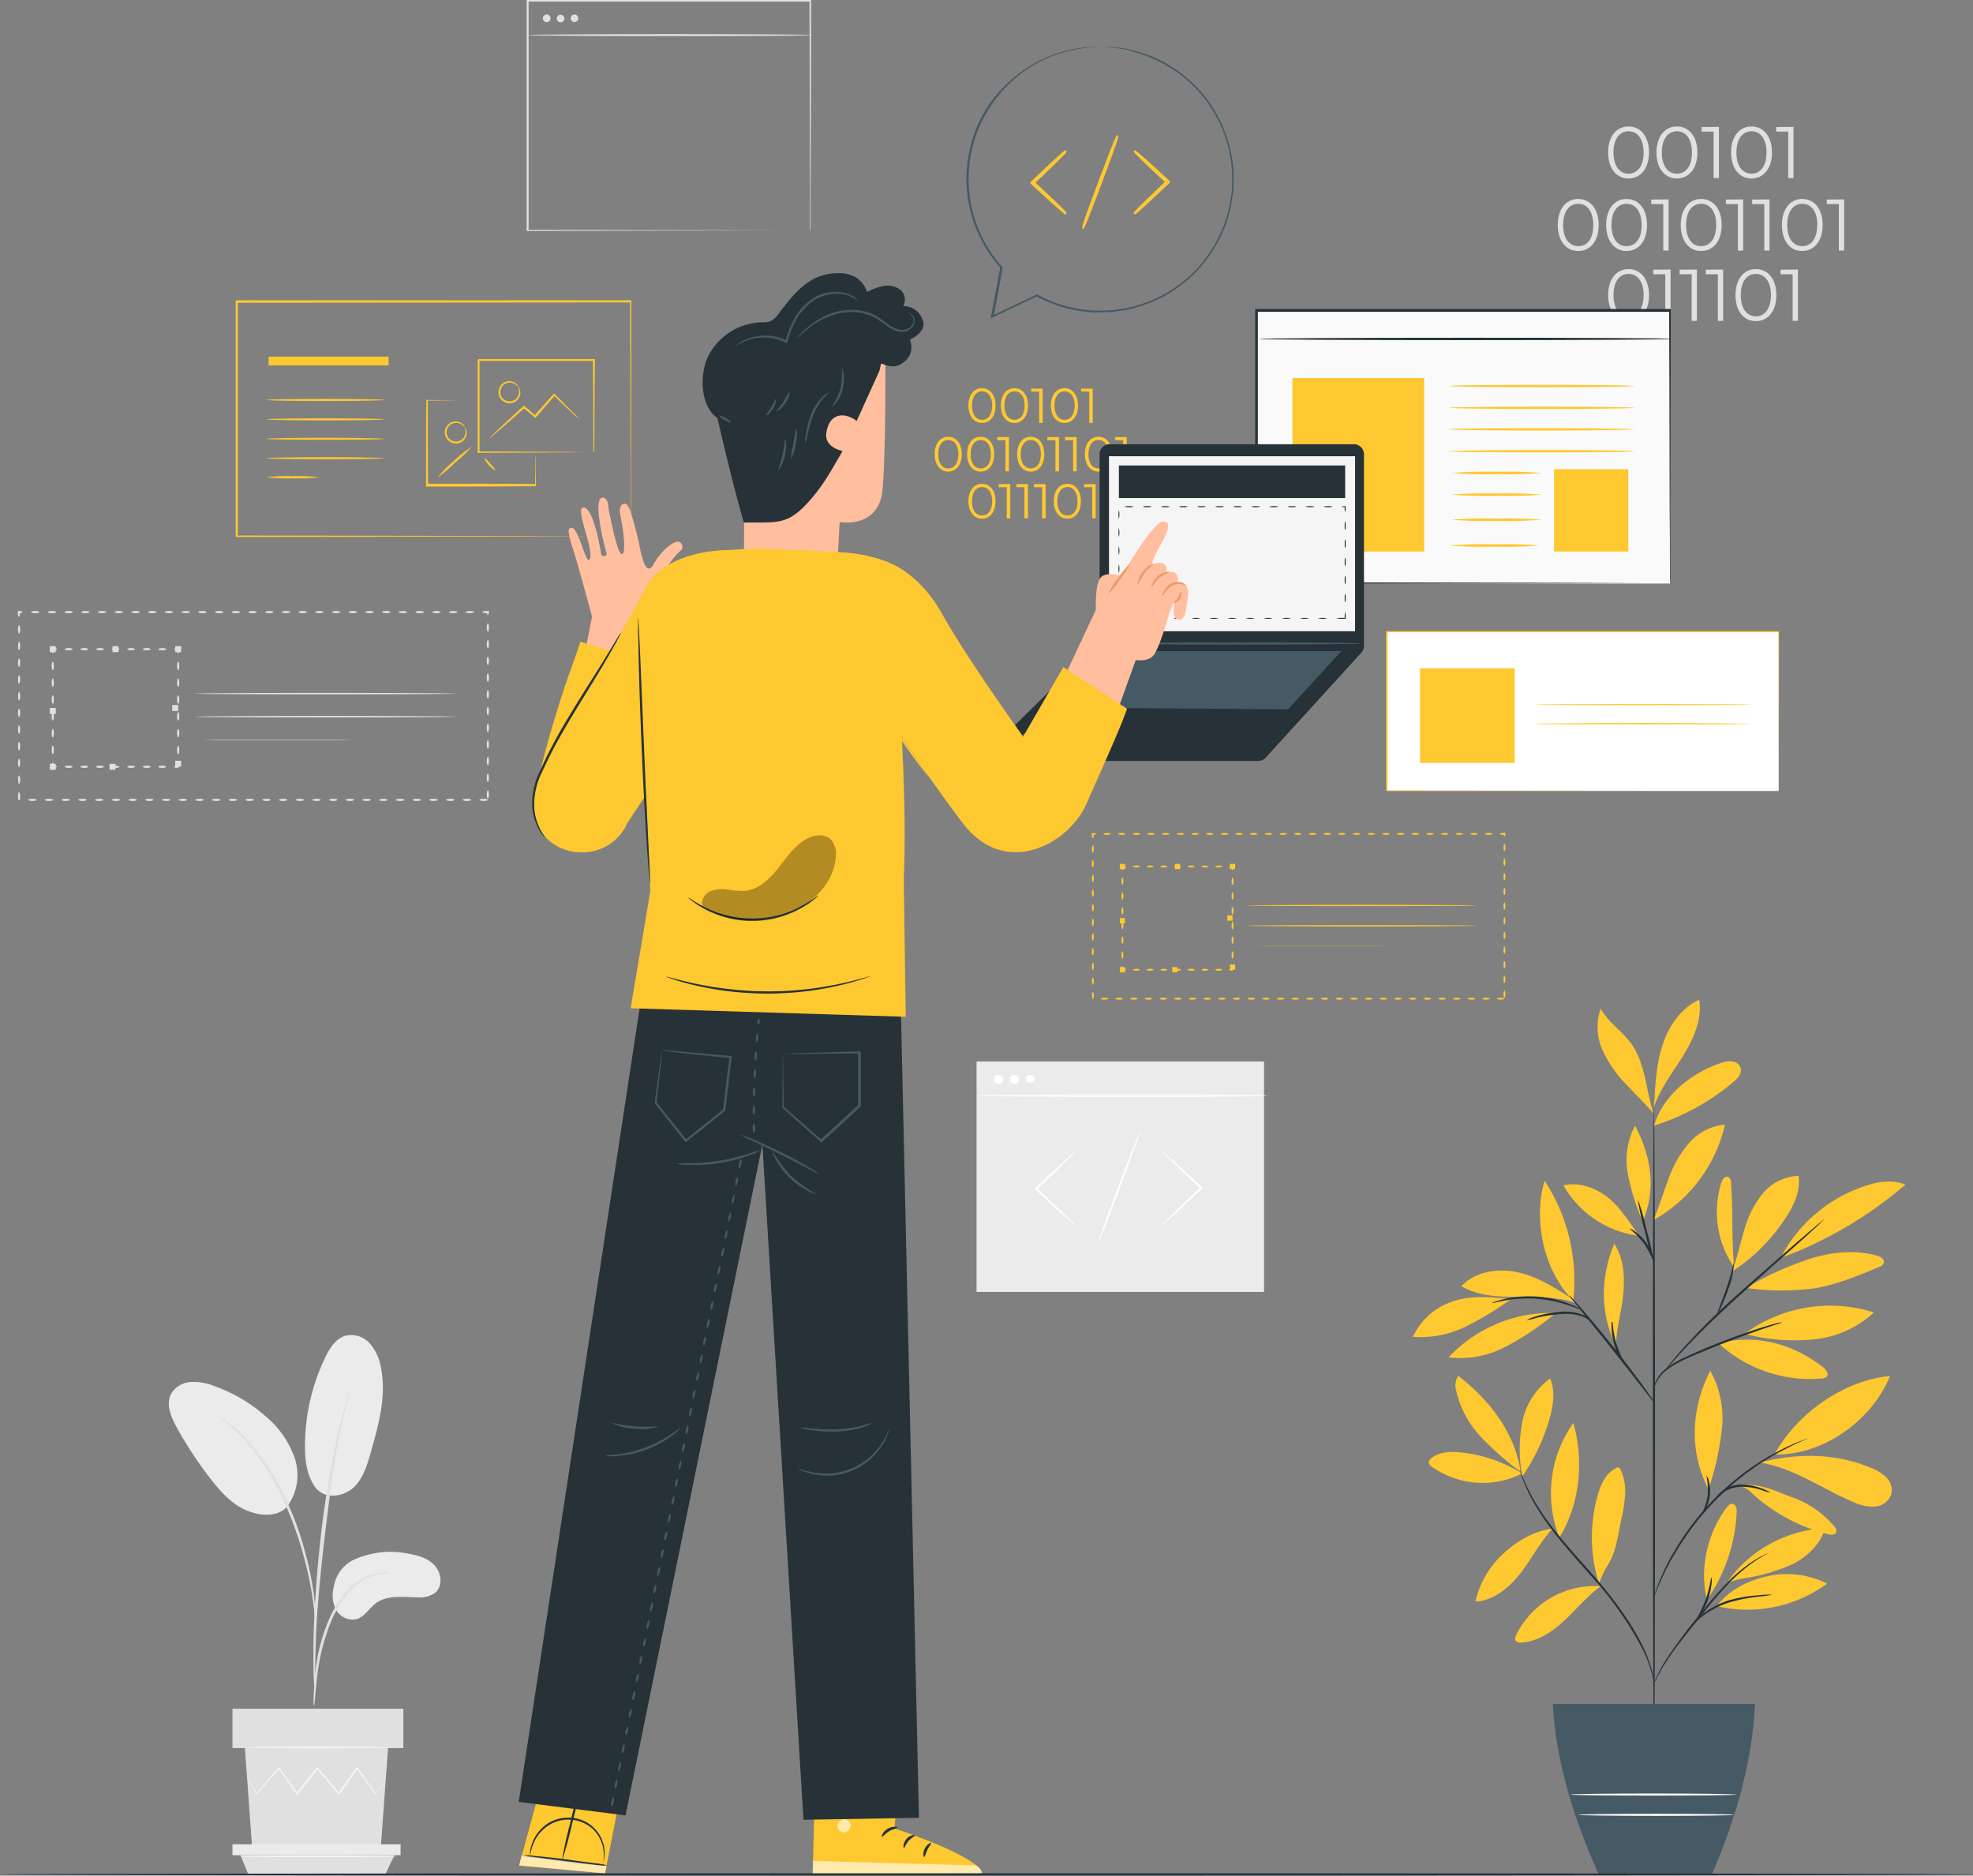<svg width="162" height="154" fill="none" xmlns="http://www.w3.org/2000/svg"><rect width="100%" height="100%" fill="#808080" stroke="none"/><g clip-path="url(#clip0)"><path d="M132.043 12.519c0-1.336.702-2.134 1.675-2.134.973 0 1.679.798 1.679 2.134 0 1.336-.706 2.133-1.679 2.133-.973 0-1.675-.797-1.675-2.133zm2.912 0c0-1.113-.505-1.74-1.237-1.74-.731 0-1.236.62-1.236 1.74s.505 1.74 1.236 1.74c.732 0 1.237-.62 1.237-1.74zM136.013 12.519c0-1.336.702-2.134 1.675-2.134.973 0 1.682.798 1.682 2.134 0 1.336-.709 2.133-1.682 2.133s-1.675-.797-1.675-2.133zm2.911 0c0-1.113-.505-1.74-1.236-1.74-.732 0-1.237.62-1.237 1.74s.505 1.74 1.237 1.74c.731 0 1.236-.62 1.236-1.74zM141.138 10.419v4.2h-.435v-3.814h-.988v-.371l1.423-.015zM142.137 12.519c0-1.336.701-2.134 1.674-2.134s1.683.798 1.683 2.134c0 1.336-.71 2.133-1.683 2.133-.973 0-1.674-.797-1.674-2.133zm2.911 0c0-1.113-.505-1.74-1.237-1.74-.731 0-1.236.62-1.236 1.74s.505 1.74 1.236 1.74c.732 0 1.237-.62 1.237-1.74zM147.261 10.419v4.2h-.431v-3.814h-.991v-.371l1.422-.015zM127.91 18.474c0-1.34.702-2.137 1.675-2.137.973 0 1.679.797 1.679 2.137 0 1.34-.706 2.134-1.679 2.134-.973 0-1.675-.798-1.675-2.134zm2.912 0c0-1.113-.505-1.74-1.237-1.74-.731 0-1.236.616-1.236 1.74s.508 1.736 1.251 1.736c.743 0 1.222-.616 1.222-1.736zM131.88 18.474c0-1.34.702-2.137 1.675-2.137.973 0 1.678.797 1.678 2.137 0 1.34-.705 2.134-1.678 2.134s-1.675-.798-1.675-2.134zm2.911 0c0-1.113-.505-1.74-1.236-1.74-.732 0-1.237.616-1.237 1.74s.505 1.736 1.237 1.736c.731 0 1.244-.616 1.244-1.736h-.008zM137.005 16.374v4.196h-.435v-3.814h-.988v-.371l1.423-.011zM138.004 18.474c0-1.34.701-2.137 1.674-2.137s1.683.797 1.683 2.137c0 1.34-.71 2.134-1.683 2.134-.973 0-1.674-.798-1.674-2.134zm2.911 0c0-1.113-.505-1.74-1.237-1.74-.731 0-1.236.616-1.236 1.74s.505 1.736 1.236 1.736c.732 0 1.237-.616 1.237-1.736zM143.128 16.374v4.196h-.434v-3.814h-.988v-.371l1.422-.011zM145.293 16.374v4.196h-.431v-3.814h-.991v-.371l1.422-.011zM146.311 18.474c0-1.34.701-2.137 1.674-2.137s1.668.797 1.668 2.137c0 1.34-.71 2.134-1.682 2.134-.973 0-1.66-.798-1.66-2.134zm2.911 0c0-1.113-.505-1.74-1.237-1.74-.731 0-1.236.616-1.236 1.74s.505 1.736 1.236 1.736c.732 0 1.218-.616 1.218-1.736h.019zM151.417 16.374v4.196h-.431v-3.814h-.992v-.371l1.423-.011zM132.043 24.229c0-1.336.702-2.134 1.675-2.134.973 0 1.682.798 1.682 2.134 0 1.336-.709 2.137-1.682 2.137s-1.675-.798-1.675-2.137zm2.912 0c0-1.113-.505-1.737-1.237-1.737-.731 0-1.236.616-1.236 1.737 0 1.12.505 1.744 1.236 1.744.732 0 1.237-.624 1.237-1.744zM137.168 22.132v4.212h-.434v-3.83h-.988v-.37l1.422-.012zM139.333 22.132v4.212h-.431v-3.83h-.991v-.37l1.422-.012zM141.483 22.132v4.212h-.431v-3.83h-.991v-.37l1.422-.012zM142.501 24.229c0-1.336.701-2.134 1.671-2.134.969 0 1.682.798 1.682 2.134 0 1.336-.709 2.137-1.682 2.137s-1.671-.798-1.671-2.137zm2.907 0c0-1.113-.501-1.737-1.236-1.737-.736 0-1.237.616-1.237 1.737 0 1.12.505 1.744 1.237 1.744.731 0 1.236-.624 1.236-1.744zM147.621 22.132v4.212h-.43v-3.83h-.992v-.37l1.422-.012zM37.387 56.95c0 .034-4.783.06-10.68.06-5.897 0-10.687-.026-10.687-.06 0-.033 4.783-.062 10.687-.062 5.905 0 10.68.03 10.68.063zM37.387 58.843c0 .033-4.783.06-10.68.06-5.897 0-10.687-.026-10.687-.06 0-.033 4.783-.063 10.687-.063 5.905 0 10.68.03 10.68.063zM29.778 60.735h-.542l-1.485.019H18.025l-1.485-.019h-.542a.53.53 0 01.14 0h.402l1.485-.018H27.75l1.486.018h.401a.53.53 0 01.141 0zM39.363 65.674c0-.048.152-.09.341-.09.19 0 .346.042.346.09 0 .048-.156.089-.346.089-.189 0-.341-.048-.341-.09zM37.996 65.674c0-.048.156-.09.346-.09.189 0 .341.042.341.09 0 .048-.152.089-.341.089-.19 0-.346-.048-.346-.09zM36.626 65.674c0-.048.152-.09.342-.09.189 0 .345.042.345.09 0 .048-.156.089-.345.089-.19 0-.342-.048-.342-.09zM35.252 65.674c0-.048.156-.09.345-.09.19 0 .342.042.342.09 0 .048-.152.089-.342.089-.19 0-.345-.048-.345-.09zM33.882 65.674c0-.048.152-.09.341-.09.19 0 .342.042.342.09 0 .048-.152.089-.342.089-.19 0-.341-.048-.341-.09zM32.508 65.674c0-.048.152-.09.341-.09.19 0 .346.042.346.09 0 .048-.153.089-.346.089-.193 0-.341-.048-.341-.09zM31.134 65.674c0-.048.156-.09.345-.09.19 0 .342.042.342.09 0 .048-.153.089-.342.089-.19 0-.345-.048-.345-.09zM29.763 65.674c0-.048.153-.09.342-.09.19 0 .345.042.345.09 0 .048-.155.089-.345.089-.19 0-.342-.048-.342-.09zM28.39 65.674c0-.048.155-.09.345-.09.19 0 .341.042.341.09 0 .048-.152.089-.341.089-.19 0-.345-.048-.345-.09zM27.02 65.674c0-.048.151-.09.34-.09.19 0 .346.042.346.09 0 .048-.156.089-.345.089-.19 0-.342-.048-.342-.09zM25.645 65.674c0-.048.156-.09.346-.09.189 0 .341.042.341.09 0 .048-.152.089-.341.089-.19 0-.346-.048-.346-.09zM24.275 65.674c0-.048.152-.09.342-.09.189 0 .341.042.341.09 0 .048-.152.089-.341.089-.19 0-.342-.048-.342-.09zM22.9 65.674c0-.048.153-.09.343-.09.189 0 .345.042.345.09 0 .048-.156.089-.345.089-.19 0-.342-.048-.342-.09zM21.538 65.674c0-.048.156-.09.346-.09.189 0 .341.042.341.09 0 .048-.152.089-.341.089-.19 0-.346-.048-.346-.09zM20.157 65.674c0-.048.152-.09.341-.09.19 0 .346.042.346.09 0 .048-.156.089-.346.089-.19 0-.341-.048-.341-.09zM18.783 65.674c0-.048.156-.09.345-.09.19 0 .342.042.342.09 0 .048-.152.089-.342.089-.19 0-.345-.048-.345-.09zM17.412 65.674c0-.048.153-.09.342-.09.19 0 .342.042.342.09 0 .048-.152.089-.342.089-.19 0-.342-.048-.342-.09zM16.038 65.674c0-.048.153-.09.342-.09.19 0 .346.042.346.09 0 .048-.156.089-.346.089-.19 0-.341-.048-.341-.09zM14.665 65.674c0-.048.155-.09.345-.09.19 0 .341.042.341.09 0 .048-.152.089-.341.089-.19 0-.345-.048-.345-.09zM13.294 65.674c0-.048.152-.09.342-.09.19 0 .345.042.345.09 0 .048-.156.089-.345.089-.19 0-.342-.048-.342-.09zM11.92 65.674c0-.048.156-.09.346-.09.189 0 .341.042.341.09 0 .048-.152.089-.341.089-.19 0-.346-.048-.346-.09zM10.55 65.674c0-.048.152-.09.342-.09.189 0 .345.042.345.09 0 .048-.156.089-.345.089-.19 0-.342-.048-.342-.09zM9.176 65.674c0-.048.152-.09.345-.09.193 0 .342.042.342.09 0 .048-.152.089-.342.089-.189 0-.345-.048-.345-.09zM7.798 65.674c0-.048.153-.09.342-.09.19 0 .342.042.342.09 0 .048-.153.089-.342.089-.19 0-.342-.048-.342-.09zM6.432 65.674c0-.048.152-.09.341-.09.19 0 .346.042.346.09 0 .048-.156.089-.346.089-.189 0-.341-.048-.341-.09zM5.058 65.674c0-.048.156-.09.345-.09.19 0 .342.042.342.09 0 .048-.153.089-.342.089-.19 0-.345-.048-.345-.09zM3.687 65.674c0-.048.153-.09.342-.09.19 0 .345.042.345.09 0 .048-.155.089-.345.089-.19 0-.342-.048-.342-.09zM2.313 65.674c0-.048.156-.09.346-.09.19 0 .341.042.341.09 0 .048-.152.089-.341.089-.19 0-.346-.048-.346-.09zM1.567 65.043c.048 0 .09.152.09.341a.909.909 0 01-.038.282l-.052-.051c.037 0 .06.033.06.052 0 .018-.023.037-.06.051h-.026l-.026-.044a.908.908 0 01-.037-.282c.007-.197.04-.349.09-.349zM1.567 63.67c.048 0 .09.152.09.342 0 .189-.042.345-.09.345-.048 0-.082-.167-.082-.345 0-.178.034-.342.082-.342zM1.567 62.297c.048 0 .09.156.09.346 0 .189-.042.34-.09.34-.048 0-.089-.151-.089-.34 0-.19.04-.346.09-.346zM1.567 60.928c.048 0 .09.153.09.342 0 .189-.042.345-.09.345-.048 0-.089-.156-.089-.345 0-.19.04-.342.09-.342zM1.567 59.556c.048 0 .09.155.09.345 0 .189-.042.34-.09.34-.048 0-.082-.133-.082-.34 0-.208.034-.346.082-.346zM1.567 58.186c.048 0 .09.153.09.342 0 .189-.042.341-.09.341-.048 0-.089-.152-.089-.341 0-.19.04-.342.09-.342zM1.567 56.813c.048 0 .09.153.09.342 0 .19-.042.345-.09.345-.048 0-.082-.152-.082-.36s.034-.327.082-.327zM1.567 55.444c.048 0 .09.152.09.342 0 .189-.042.341-.09.341-.048 0-.089-.152-.089-.341 0-.19.04-.342.09-.342zM1.567 54.072c.048 0 .09.152.09.34 0 .19-.042.346-.09.346-.048 0-.089-.156-.089-.345 0-.19.04-.341.09-.341zM1.567 52.688c.048 0 .09.155.09.345 0 .189-.042.341-.09.341-.048 0-.082-.141-.082-.315 0-.175.034-.371.082-.371zM1.567 51.33c.048 0 .09.152.09.34 0 .19-.042.346-.09.346-.048 0-.089-.156-.089-.345 0-.19.04-.341.09-.341zM1.857 50.257c0 .045-.134.082-.301.09l.09-.09v.045c0 .189-.042.341-.09.341-.048 0-.09-.152-.09-.341v-.138h.086c.182.008.305.045.305.093zM3.238 50.257c0 .049-.152.09-.341.09-.19 0-.346-.041-.346-.09 0-.048.156-.089.346-.089.189 0 .341.037.341.09zM4.612 50.257c0 .049-.156.09-.345.09-.19 0-.342-.041-.342-.09 0-.048.152-.089.342-.089.19 0 .345.037.345.09zM5.982 50.257c0 .049-.152.09-.341.09-.19 0-.346-.041-.346-.09 0-.048.156-.089.346-.089.19 0 .341.037.341.09zM7.356 50.257c0 .049-.156.09-.345.09-.19 0-.342-.041-.342-.09 0-.048.153-.089.342-.089.19 0 .345.037.345.09zM8.727 50.257c0 .049-.153.09-.342.09-.19 0-.342-.041-.342-.09 0-.048.153-.089.342-.089.19 0 .342.037.342.09zM10.1 50.257c0 .049-.152.09-.341.09-.19 0-.345-.041-.345-.09 0-.048.156-.089.345-.089.19 0 .342.037.342.09zM11.475 50.257c0 .049-.156.09-.346.09-.19 0-.341-.041-.341-.09 0-.048.152-.089.341-.089.19 0 .346.037.346.09zM12.845 50.257c0 .049-.152.09-.342.09-.19 0-.345-.041-.345-.09 0-.048.156-.089.345-.089.19 0 .342.037.342.09zM14.219 50.257c0 .049-.156.09-.345.09-.19 0-.342-.041-.342-.09 0-.048.152-.089.341-.089.19 0 .346.037.346.09zM15.597 50.257c0 .049-.153.09-.342.09-.19 0-.342-.041-.342-.09 0-.048.152-.089.342-.089.19 0 .342.037.342.09zM16.963 50.257c0 .049-.152.09-.341.09-.19 0-.346-.041-.346-.09 0-.048.156-.089.346-.089.189 0 .341.037.341.09zM18.337 50.257c0 .049-.156.09-.345.09-.19 0-.342-.041-.342-.09 0-.048.152-.089.342-.089.19 0 .345.037.345.09zM19.707 50.257c0 .049-.152.09-.341.09-.19 0-.346-.041-.346-.09 0-.048.156-.089.346-.089.19 0 .341.037.341.09zM21.081 50.257c0 .049-.156.09-.345.09-.19 0-.342-.041-.342-.09 0-.048.153-.089.342-.089.19 0 .345.037.345.09zM22.452 50.257c0 .049-.153.09-.342.09-.19 0-.345-.041-.345-.09 0-.048.156-.089.345-.089.19 0 .342.037.342.09zM23.826 50.257c0 .049-.156.09-.346.09-.19 0-.341-.041-.341-.09 0-.048.152-.089.341-.089.19 0 .346.037.346.09zM25.196 50.257c0 .049-.152.09-.342.09-.19 0-.341-.041-.341-.09 0-.048.152-.089.341-.089.19 0 .342.037.342.09zM26.57 50.257c0 .049-.152.09-.342.09-.19 0-.345-.041-.345-.09 0-.048.156-.089.345-.089.19 0 .342.037.342.09zM27.944 50.257c0 .049-.156.09-.345.09-.19 0-.342-.041-.342-.09 0-.048.152-.089.341-.089.19 0 .346.037.346.09zM29.314 50.257c0 .049-.152.09-.341.09-.19 0-.346-.041-.346-.09 0-.048.156-.089.346-.089.189 0 .341.037.341.09zM30.688 50.257c0 .049-.156.09-.345.09-.19 0-.342-.041-.342-.09 0-.048.152-.089.342-.089.19 0 .345.037.345.09zM32.058 50.257c0 .049-.152.09-.341.09-.19 0-.342-.041-.342-.09 0-.048.152-.089.342-.089.19 0 .341.037.341.09zM33.421 50.257c0 .049-.152.09-.341.09-.19 0-.346-.041-.346-.09 0-.048.156-.089.346-.089.189 0 .341.037.341.09zM34.806 50.257c0 .049-.156.09-.345.09-.19 0-.342-.041-.342-.09 0-.048.153-.089.342-.089.19 0 .345.037.345.09zM36.177 50.257c0 .049-.153.09-.342.09-.19 0-.345-.041-.345-.09 0-.048.156-.089.345-.089.19 0 .342.037.342.09zM37.55 50.257c0 .049-.155.09-.345.09-.19 0-.341-.041-.341-.09 0-.048.152-.089.341-.089.19 0 .346.037.346.09zM38.92 50.257c0 .049-.151.09-.34.09-.19 0-.346-.041-.346-.09 0-.048.156-.089.345-.089.19 0 .342.037.342.09zM40.057 50.495c-.04 0-.074-.1-.085-.238l.085.086h-.108c-.189 0-.341-.041-.341-.09 0-.048.152-.089.342-.089h.197v.078c-.016.153-.042.253-.09.253zM40.057 51.864c-.048 0-.089-.152-.089-.341 0-.19.04-.342.09-.342.047 0 .088.152.088.342 0 .189-.04.34-.089.34zM40.057 53.237c-.048 0-.089-.152-.089-.342 0-.189.04-.345.09-.345.047 0 .088.152.088.345 0 .193-.04.342-.089.342zM40.057 54.61c-.048 0-.089-.156-.089-.346 0-.189.04-.34.09-.34.047 0 .088.151.088.34 0 .19-.04.346-.089.346zM40.057 55.979c-.048 0-.089-.152-.089-.342 0-.189.04-.345.09-.345.047 0 .088.156.088.345 0 .19-.04.342-.089.342zM40.057 57.352c-.048 0-.089-.156-.089-.345 0-.19.04-.342.09-.342.047 0 .088.152.088.342 0 .189-.04.345-.089.345zM40.057 58.72c-.048 0-.089-.151-.089-.34 0-.19.04-.346.09-.346.047 0 .088.156.088.345 0 .19-.04.342-.089.342zM40.057 60.108c-.048 0-.089-.155-.089-.345 0-.189.04-.341.09-.341.047 0 .088.152.088.341 0 .19-.04.345-.089.345zM40.057 61.463c-.048 0-.089-.153-.089-.342 0-.189.04-.341.09-.341.047 0 .088.152.088.341 0 .19-.04.342-.089.342zM40.057 62.836c-.048 0-.089-.153-.089-.342 0-.19.04-.345.09-.345.047 0 .088.156.088.345 0 .19-.04.342-.089.342zM40.057 64.208c-.048 0-.089-.156-.089-.345 0-.189.04-.341.09-.341.047 0 .088.152.088.341 0 .19-.04.345-.089.345zM40.057 65.578c-.048 0-.089-.153-.089-.342 0-.19.04-.345.09-.345.047 0 .088.156.088.345 0 .19-.04.341-.089.341zM14.29 62.958c0-.052.152-.09.341-.09l-.09.09v-.122a.899.899 0 010-.112c.02-.06.042-.1.064-.1s.048.04.063.1c.01.037.018.074.023.112v.122l-.09.089c-.16 0-.312-.04-.312-.089zM12.997 62.958c0-.052.141-.09.32-.09.178 0 .319.038.319.09s-.141.089-.32.089c-.178 0-.319-.04-.319-.09zM11.727 62.958c0-.052.141-.09.32-.09.178 0 .319.038.319.09s-.141.089-.32.089c-.178 0-.319-.04-.319-.09zM10.446 62.958c0-.052.141-.09.32-.09.178 0 .319.038.319.09s-.141.089-.32.089c-.178 0-.319-.04-.319-.09zM9.165 62.958c0-.052.141-.09.32-.09.177 0 .319.038.319.09s-.145.089-.32.089c-.174 0-.32-.04-.32-.09zM7.88 62.958c0-.052.145-.09.323-.09.178 0 .32.038.32.09s-.145.089-.32.089c-.174 0-.323-.04-.323-.09zM6.599 62.958c0-.052.145-.09.323-.09.178 0 .32.038.32.09s-.146.089-.32.089c-.175 0-.323-.04-.323-.09zM5.318 62.958c0-.052.145-.09.323-.09.178 0 .32.038.32.09s-.146.089-.32.089c-.175 0-.323-.04-.323-.09zM4.334 62.613c.052 0 .089.156.089.345-.179-.178-.049-.052-.09-.09h.123a.845.845 0 01.112.023c.059 0 .1.037.1.063 0 .026-.041.045-.1.063l-.112.019h-.134l-.089-.09c.011-.177.052-.333.1-.333zM4.334 61.221c.052 0 .089.156.089.346 0 .189-.037.345-.09.345-.051 0-.088-.153-.088-.346 0-.192.04-.345.089-.345zM4.334 59.852c.052 0 .089.156.089.345 0 .19-.037.345-.09.345-.051 0-.088-.152-.088-.345 0-.193.04-.345.089-.345zM4.334 58.472c.052 0 .089.156.089.345 0 .19-.037.345-.09.345-.051 0-.088-.152-.088-.345 0-.193.04-.345.089-.345zM4.334 57.092c.052 0 .089.156.089.345 0 .19-.037.345-.09.345-.051 0-.088-.152-.088-.345 0-.193.04-.345.089-.345zM4.334 55.712c.052 0 .089.155.089.345 0 .189-.037.345-.09.345-.051 0-.088-.152-.088-.345 0-.193.04-.346.089-.346zM4.334 54.331c.052 0 .089.156.089.345 0 .19-.037.345-.09.345-.051 0-.088-.152-.088-.345 0-.193.04-.345.089-.345zM4.679 53.3c0 .048-.156.089-.345.089l.089-.09v.127a.715.715 0 01-.019.108c0 .063-.037.1-.063.1-.026 0-.045-.037-.063-.1a.715.715 0 01-.019-.108V53.3l.09-.09c.174 0 .33.042.33.09zM5.96 53.3c0 .048-.145.089-.32.089-.174 0-.322-.041-.322-.09 0-.047.145-.088.323-.088.178 0 .32.04.32.089zM7.241 53.3c0 .048-.145.089-.32.089-.174 0-.322-.041-.322-.09 0-.047.145-.088.323-.088.178 0 .32.04.32.089zM8.541 53.3c0 .048-.145.089-.32.089-.174 0-.322-.041-.322-.09 0-.047.144-.088.323-.088.178 0 .319.04.319.089zM9.804 53.3c0 .048-.145.089-.32.089-.174 0-.32-.041-.32-.09 0-.047.142-.088.32-.088.178 0 .32.04.32.089zM11.085 53.3c0 .048-.141.089-.32.089-.178 0-.319-.041-.319-.09 0-.047.141-.088.32-.088.178 0 .319.04.319.089zM12.366 53.3c0 .048-.141.089-.32.089-.178 0-.319-.041-.319-.09 0-.047.141-.088.32-.088.178 0 .319.04.319.089zM13.647 53.3c0 .048-.141.089-.32.089-.178 0-.319-.041-.319-.09 0-.047.141-.088.32-.088.178 0 .319.04.319.089zM14.631 53.641c-.048 0-.09-.152-.09-.341l.09.089h-.134l-.107-.019c-.063 0-.1-.037-.1-.063 0-.026.037-.048.1-.063h.241l.09.09c0 .155-.038.307-.09.307zM14.631 55.021c-.048 0-.09-.152-.09-.345 0-.193.042-.345.09-.345.048 0 .09.156.09.345 0 .19-.038.345-.09.345zM14.631 56.398c-.048 0-.09-.152-.09-.345 0-.193.042-.345.09-.345.048 0 .09.156.09.345 0 .19-.038.345-.09.345zM14.631 57.782c-.048 0-.09-.152-.09-.345 0-.193.042-.345.09-.345.048 0 .09.156.09.345 0 .19-.038.345-.09.345zM14.631 59.162c-.048 0-.09-.152-.09-.345 0-.193.042-.345.09-.345.048 0 .09.156.09.345 0 .19-.038.345-.09.345zM14.631 60.542c-.048 0-.09-.152-.09-.345 0-.193.042-.345.09-.345.048 0 .09.156.09.345 0 .19-.038.345-.09.345zM14.631 61.923c-.048 0-.09-.152-.09-.345 0-.193.042-.345.09-.345.048 0 .09.155.09.345 0 .189-.038.345-.09.345z" fill="#E0E0E0"/><path d="M4.579 62.713h-.49v.49h.49v-.49zM4.579 53.055h-.49v.49h.49v-.49zM14.876 53.055h-.49v.49h.49v-.49zM14.876 62.465h-.49v.49h.49v-.49zM9.484 62.713h-.49v.49h.49v-.49zM9.73 53.055h-.49v.49h.49v-.49zM4.579 58.127h-.49v.49h.49v-.49zM14.631 57.882h-.49v.49h.49v-.49zM66.516 18.975v-.371-1.013c0-.887 0-2.182-.019-3.833 0-3.298-.022-8.01-.033-13.695l.067.067H43.325l.078-.082v18.893l-.07-.074 16.755.037 4.75.019h1.7-6.417l-16.803.037h-.075v-.07V-.004 0h23.354v.082c0 5.699-.026 10.43-.037 13.728v4.816c0 .234-.044.349-.044.349z" fill="#E0E0E0"/><path d="M66.698 2.883c0 .044-5.24.082-11.701.082-6.462 0-11.698-.038-11.698-.082 0-.045 5.236-.082 11.697-.082 6.462 0 11.702.037 11.702.082zM45.204 1.506a.315.315 0 11-.631 0 .315.315 0 01.631 0zM46.34 1.506a.312.312 0 11-.623 0 .312.312 0 01.623 0zM47.48 1.506a.311.311 0 11-.622-.007.311.311 0 01.622.007z" fill="#E0E0E0"/><path d="M103.788 87.15H80.185v18.923h23.603V87.15z" fill="#EBEBEB"/><path d="M103.996 89.959c0 .063-3.031.114-10.428.114s-13.394-.051-13.394-.114c0-.064 5.993-.12 13.394-.12s10.428.053 10.428.12z" fill="#FAFAFA"/><path d="M82.354 88.575a.371.371 0 11-.372-.312.338.338 0 01.372.311zM83.657 88.575a.371.371 0 11-.371-.312.338.338 0 01.371.311zM84.96 88.575a.34.34 0 01-.236.301c-.044.014-.09.018-.135.014a.315.315 0 110-.627.34.34 0 01.371.311zM95.354 100.652a1.58 1.58 0 01.234-.267l.684-.683c.579-.575 1.388-1.358 2.287-2.226l.022-.019v.126a176 176 0 01-2.306-2.17l-.683-.668a1.643 1.643 0 01-.238-.264c.102.062.195.136.279.22l.72.63c.602.542 1.43 1.295 2.336 2.137l.06.056-.06.06-.022.018c-.899.857-1.72 1.629-2.317 2.182l-.717.645a1.45 1.45 0 01-.279.223zM88.355 94.481a1.411 1.411 0 01-.234.268l-.68.682c-.58.575-1.389 1.358-2.291 2.227l-.019.018v-.115c.906.842 1.72 1.61 2.303 2.17l.687.669c.088.078.166.166.234.263a1.735 1.735 0 01-.279-.215l-.717-.638c-.605-.542-1.43-1.295-2.335-2.138l-.064-.055.064-.06v-.018c.898-.857 1.719-1.629 2.32-2.178.283-.256.52-.475.717-.65.09-.086.188-.163.293-.23zM90.152 102.106c-.041-.018.694-2.081 1.641-4.608.947-2.527 1.75-4.568 1.79-4.553.04.015-.694 2.078-1.641 4.609-.947 2.53-1.75 4.567-1.79 4.552z" fill="#fff"/><path d="M28.965 128.105a7.266 7.266 0 014.512-.549c.817.137 1.671.371 2.228.994.557.624.665 1.696.022 2.227-.409.285-.906.417-1.403.371-1.192 0-2.518-.223-3.469.493-.546.412-.906 1.091-1.556 1.291a1.535 1.535 0 01-1.69-.742 2.63 2.63 0 01-.193-1.937 2.97 2.97 0 011.549-2.148zM25.83 122.039c.84 1.198 2.474.801 3.228.07.754-.731 1.077-1.788 1.366-2.798.665-2.311 1.337-4.73.843-7.083a3.96 3.96 0 00-.906-1.925 2.064 2.064 0 00-1.95-.646c-.82.215-1.332 1.02-1.704 1.788a16.86 16.86 0 00-1.667 7.243c0 1.165.134 2.39.79 3.339M23.529 123.76a4.366 4.366 0 00.68-4.011 7.754 7.754 0 00-2.381-3.447 12.804 12.804 0 00-4.256-2.508 4.582 4.582 0 00-1.912-.326 2.017 2.017 0 00-1.608.972c-.45.853-.019 1.888.445 2.734a32.621 32.621 0 002.797 4.252c.839 1.08 1.797 2.145 3.074 2.635 1.278.489 2.6.43 3.283-.457" fill="#EBEBEB"/><path d="M25.775 140.104c.044-.177.068-.359.074-.541.041-.397.09-.894.145-1.484.056-.59.164-1.37.334-2.178.192-.878.453-1.739.78-2.575a9.379 9.379 0 011.315-2.327 4.95 4.95 0 011.66-1.38 4.712 4.712 0 011.4-.434 2.61 2.61 0 00.542-.078c-.184-.02-.37-.02-.553 0-.505.035-1 .16-1.46.371-.683.324-1.283.8-1.753 1.391a9.237 9.237 0 00-1.359 2.375c-.339.841-.602 1.71-.787 2.597a17.81 17.81 0 00-.29 2.204 27.415 27.415 0 00-.074 1.484c-.012.192-.003.385.026.575z" fill="#E0E0E0"/><path d="M25.88 138.962a1.202 1.202 0 000-.253v-.719c0-.627 0-1.537.033-2.657.055-2.226.248-4.649.62-8.048.371-3.195.828-6.912 1.325-9.332a40.54 40.54 0 01.32-1.484c.104-.441.178-.809.256-1.113.078-.304.126-.519.17-.705a.994.994 0 00.045-.248 1.268 1.268 0 00-.089.237c-.055.182-.122.412-.208.694-.085.282-.19.671-.297 1.113-.107.442-.234.928-.371 1.484a81.725 81.725 0 00-1.393 8.657c-.371 3.406-.542 6.508-.557 8.752 0 1.114 0 2.03.037 2.657.02.294.035.542.045.742.013.076.034.151.063.223z" fill="#E0E0E0"/><path d="M25.894 132.984a5.133 5.133 0 000-.742 20.085 20.085 0 00-.23-2.041 27.505 27.505 0 00-.665-2.968 24.065 24.065 0 00-1.248-3.521 18.742 18.742 0 00-3.665-5.721 8.51 8.51 0 00-.861-.798c-.134-.112-.25-.223-.372-.312l-.334-.23a5.322 5.322 0 00-.635-.408 23.04 23.04 0 012.083 1.855 19.774 19.774 0 013.569 5.673 27.673 27.673 0 011.251 3.488c.286.971.523 1.955.71 2.95.156.85.245 1.543.3 2.022.01.253.043.505.097.753zM20.108 143.529l.598 8.211h10.558l.598-8.211H20.108z" fill="#E0E0E0"/><path d="M33.12 140.294H19.087v3.235H33.12v-3.235z" fill="#E0E0E0"/><path d="M19.087 151.425v.898H32.89v-.898H19.087z" fill="#EBEBEB"/><path d="M20.394 153.903l-.646-1.58h12.64l-.753 1.58h-11.24z" fill="#E0E0E0"/><path d="M31.665 146.216s0 .025-.049.074l-.155.208-.617.805-.026.037-.026-.037-1.511-2.089h.085l-1.485 2.104-.049.066-.052-.063-1.763-2.096h.104a1.32 1.32 0 00-.1.122l-1.575 1.956-.052.066-.052-.07-1.486-2.104h.086c-.743.835-1.356 1.54-1.83 2.085l-.034.038-.026-.041-.572-.965a7.37 7.37 0 01-.149-.256c-.037-.067-.048-.089-.044-.093a.476.476 0 01.06.082l.162.248.602.943h-.056l1.805-2.111.045-.052.04.055 1.486 2.097h-.1l1.574-1.978.097-.122.048-.063.052.059c.616.742 1.214 1.447 1.76 2.104h-.085l1.485-2.097.074-.052.041.06 1.486 2.111h-.052l.638-.768.171-.197.045-.066zM32.01 143.477c0 .037-2.644.067-5.908.067-3.264 0-5.904-.03-5.904-.067 0-.037 2.643-.067 5.904-.067 3.26 0 5.908.03 5.908.067zM32.541 152.412c0 .037-2.874.067-6.417.067-3.542 0-6.42-.03-6.42-.067 0-.037 2.874-.067 6.42-.067 3.547 0 6.417.03 6.417.067z" fill="#F5F5F5"/><path d="M124.973 120.981a11.757 11.757 0 00-5.028-1.733c-.821-.081-1.719-.059-2.377.438-.141.108-.278.264-.245.434.039.124.12.229.231.297a7.192 7.192 0 007.426.564M124.843 120.836a24.747 24.747 0 01-3.249-2.853 8.226 8.226 0 01-2.02-3.766 1.505 1.505 0 01.159-1.258c2.6 2.019 4.627 4.635 5.125 7.877" fill="#FEC830"/><path d="M124.947 120.959c-.24-1.412-.22-2.855.059-4.26a5.777 5.777 0 012.273-3.517c.449 1.043.256 2.248-.059 3.339a16.207 16.207 0 01-2.254 4.742M127.487 125.508c-1.541.185-2.885.998-4.036 2.037a7.624 7.624 0 00-2.307 3.959c1.512-.093 2.793-1.158 3.714-2.353.921-1.194 1.574-2.504 2.599-3.621M128.037 126.235a9.931 9.931 0 011.151-9.406c.876 3.121.553 6.646-1.151 9.406zM131.394 130.235a7.2 7.2 0 00-6.881 3.959c-.086.171-.16.371-.049.538a.521.521 0 00.457.133c1.355-.085 2.559-.901 3.55-1.829.992-.927 1.857-2 2.971-2.805M131.286 130.009a12.774 12.774 0 01-.13-7.154c.252-.92.676-1.889 1.53-2.319a.29.29 0 01.234-.041.31.31 0 01.145.171c.292.642.419 1.348.371 2.052a12.756 12.756 0 01-.319 2.074c-.271 1.272-.413 2.634-1.114 3.729a7.99 7.99 0 00-.442.82c-.13.278-.134.371-.253.597M140.165 131.348c-.657-2.501.041-5.532 1.619-7.58.115-.152.267-.316.46-.297.29.026.372.412.353.705a13.722 13.722 0 01-2.432 7.172zM140.967 131.875c1.554.363 3.169.386 4.732.066a11.056 11.056 0 004.325-1.921 7.352 7.352 0 00-4.905-.601c-1.638.371-3.135 1.113-4.152 2.441M141.643 130.213c1.701-2.776 4.965-4.586 8.218-4.75-.372 1.321-1.46 2.349-2.689 2.969a15.059 15.059 0 01-3.944 1.154c-.527.1-1.247.215-1.585.627zM140.336 122.131a23.889 23.889 0 001.051-4.823 8.021 8.021 0 00-.959-4.761c-1.593 3.076-1.752 6.679-.141 9.737M145.69 119.426c1.857-3.376 5.656-6.073 9.496-6.452-1.486 3.685-5.522 6.534-9.496 6.452zM144.521 120.091c2.774.423 5.135 2.193 7.727 3.265a3.484 3.484 0 001.749.334 1.52 1.52 0 001.315-1.061 1.532 1.532 0 00-.457-1.358 3.747 3.747 0 00-1.27-.768c-2.826-1.177-5.852-1.203-8.827-.49" fill="#FEC830"/><path d="M142.913 122.035c.631.178.843.505 1.34.928a14.497 14.497 0 005.864 3.009c.223.055.516.078.627-.126.112-.205-.026-.39-.152-.546a8.032 8.032 0 00-3.539-2.401c-1.351-.504-2.525-1.113-4.14-.983M141.112 110.292a11.1 11.1 0 008.504 2.89.562.562 0 00.371-.137c.215-.234-.041-.594-.293-.787-2.5-1.948-5.53-2.757-8.597-1.966" fill="#FEC830"/><path d="M143.251 109.505a11.86 11.86 0 0110.613-1.748 8.441 8.441 0 01-5.058 2.227c-1.87.17-3.755.01-5.57-.472M142.397 104.11c-.245-2.493-.086-4.453-.26-6.968 0-.2-.056-.438-.245-.512-.26-.1-.476.219-.561.486a7.983 7.983 0 001.062 6.942" fill="#FEC830"/><path d="M142.226 104.388a14.724 14.724 0 004.133-4.014c.817-1.114 1.504-2.457 1.318-3.826a3.963 3.963 0 00-2.971 1.484 8.277 8.277 0 00-1.518 3.054c-.331 1.113-.565 2.226-.951 3.306M146.281 103.26a33.35 33.35 0 0010.171-5.996c-1.214-.49-2.599-.196-3.821.293a12.062 12.062 0 00-6.406 5.674M143.358 105.746c1.874.27 3.776.28 5.652.03 1.831-.308 3.562-1.032 5.273-1.751a.627.627 0 00.372-.271.408.408 0 00-.126-.453 1.097 1.097 0 00-.45-.211c-1.857-.52-3.869-.275-5.7.341a26.613 26.613 0 00-5.021 2.315zM132.634 110.377c-1.281-2.597-1.2-5.599-.089-8.263.776 1.187.872 2.697.742 4.107-.13 1.41-.575 2.865-.601 4.286M127.517 107.798a11.546 11.546 0 00-8.575 3.647 7.996 7.996 0 004.694-.875 23.807 23.807 0 004.022-2.69M124.074 106.648c-1.567-.126-3.071-.319-4.575.141a5.49 5.49 0 00-3.49 2.968 8.25 8.25 0 004.307-.824 25.01 25.01 0 003.773-2.285M129.169 106.7c-1.407-.92-2.852-1.855-4.493-2.226-1.641-.371-3.539-.101-4.683 1.135 1.326.775 2.938.868 4.475.868 1.537 0 3.428-.018 4.876.494" fill="#FEC830"/><path d="M129.177 106.774c-2.407-2.36-3.32-6.604-2.351-9.832a14.949 14.949 0 012.351 9.832zM135.798 100.084c.453-1.057.772-2.163 1.181-3.235a9.26 9.26 0 011.682-2.969 4.422 4.422 0 012.971-1.543 12.01 12.01 0 01-5.786 7.792M134.598 101.476c-.742-1.032-1.619-2.434-2.636-3.206-1.018-.772-2.347-1.24-3.591-.943a8.351 8.351 0 006.227 4.149zM134.84 100.181a17.85 17.85 0 01-1.189-3.844 5.992 5.992 0 01.602-3.907c1.322 2.497 1.749 5.176.654 7.791M135.809 92.418c.743-2.474 3.015-4.296 5.462-5.13.304-.124.632-.174.959-.146a.83.83 0 01.705.59c.089.423-.256.798-.583 1.08a18.643 18.643 0 01-6.543 3.606zM135.835 90.396c.096-1.595.197-3.213.717-4.727.52-1.513 1.518-2.927 2.97-3.588.249 1.61-.464 3.214-1.322 4.601-.857 1.388-1.89 2.694-2.406 4.241M135.798 91.495c-.62-1.804-.684-4.082-1.764-5.666-.743-1.113-1.965-1.855-2.6-3.01a4.564 4.564 0 00.153 3.418 9.876 9.876 0 001.998 2.86c.798.854 1.485 1.485 2.228 2.398" fill="#FEC830"/><path d="M135.809 144.594c-.048 0-.089-12.029-.093-26.863-.004-14.834.033-26.867.082-26.867.048 0 .089 12.025.093 26.867.003 14.841-.034 26.863-.082 26.863z" fill="#263238"/><path d="M146.329 108.562a2.81 2.81 0 01-.453.171l-1.244.419c-1.051.371-2.495.876-4.059 1.518-1.563.642-3.015 1.202-3.847 1.922a2.828 2.828 0 00-.772 1.024c-.119.282-.141.453-.156.453-.015 0 0-.045 0-.126.02-.12.049-.238.089-.353.154-.418.409-.792.743-1.087a6.758 6.758 0 011.667-1.035 50.24 50.24 0 012.195-.961 56.969 56.969 0 014.084-1.484c.531-.164.966-.286 1.267-.371a2.6 2.6 0 01.486-.09z" fill="#263238"/><path d="M149.775 100.099s-.037.052-.126.137l-.371.371-1.441 1.31-4.802 4.271c-1.856 1.666-3.49 3.258-4.612 4.452a47.905 47.905 0 00-1.307 1.444l-.349.397a.841.841 0 01-.13.13.725.725 0 01.104-.153c.071-.096.178-.241.323-.419.286-.371.717-.868 1.266-1.484a61.15 61.15 0 014.59-4.504 883.469 883.469 0 014.828-4.234l1.485-1.265.409-.338a.858.858 0 01.133-.115z" fill="#263238"/><path d="M141 107.872c-.048-.022.342-.927.743-2.066.401-1.139.579-2.108.628-2.1a6.877 6.877 0 01-.465 2.155c-.166.492-.36.974-.583 1.444a2.342 2.342 0 01-.323.567zM135.82 115.152a2.175 2.175 0 01-.29-.338l-.742-.946c-.62-.801-1.486-1.911-2.444-3.12-.958-1.21-1.856-2.301-2.488-3.087l-.742-.935a2.498 2.498 0 01-.26-.371c.114.093.219.197.312.311.193.208.467.516.798.902.668.764 1.567 1.855 2.532 3.054a81.986 81.986 0 012.407 3.157c.297.412.535.742.694.984.089.121.164.251.223.389z" fill="#263238"/><path d="M133.514 112.191a4.148 4.148 0 01-.966-1.807 5.174 5.174 0 01-.219-1.822h.075c-.034.138-.06.212-.071.208-.011-.003 0-.078 0-.222h.074c.04.6.145 1.195.312 1.773.216.643.481 1.269.795 1.87zM130.536 108.451a2.984 2.984 0 00-.676-.393 4.518 4.518 0 00-1.857-.149c-.636.049-1.267.151-1.886.305a5.308 5.308 0 01-.776.185 2.7 2.7 0 01.742-.304 8.644 8.644 0 011.905-.371 4.12 4.12 0 011.935.208c.258.097.475.28.613.519zM129.83 107.542c0 .026-.393-.156-1.032-.371a10.682 10.682 0 00-2.581-.531 10.528 10.528 0 00-2.629.134c-.669.119-1.07.245-1.081.215.086-.051.179-.091.275-.118.255-.089.516-.162.78-.219a9.19 9.19 0 015.295.4c.255.095.503.206.743.334.084.041.161.094.23.156zM135.798 103.706a20.674 20.674 0 01-.743-2.616 21.753 21.753 0 01-.587-2.657c.305.848.553 1.716.743 2.597.252.879.448 1.772.587 2.676z" fill="#263238"/><path d="M135.846 103.706a13.196 13.196 0 00-.835-1.566 7.038 7.038 0 00-1.23-1.269c.174.045.335.129.472.245.356.252.666.563.917.92.366.489.599 1.064.676 1.67zM135.809 138.179c-.019 0-.056-.29-.189-.798a11.23 11.23 0 00-.806-2.081 28.813 28.813 0 00-4.267-6.011c-.954-1.087-1.879-2.112-2.663-3.095a21.881 21.881 0 01-1.905-2.745 13.057 13.057 0 01-.958-2.034 7.371 7.371 0 01-.189-.582.827.827 0 01-.048-.208s.1.275.3.764c.284.691.619 1.36 1.003 2a22.892 22.892 0 001.924 2.705c.787.972 1.712 1.993 2.666 3.08 1.927 2.163 3.439 4.345 4.248 6.07.33.676.586 1.387.761 2.119.047.199.081.401.104.604.016.07.022.141.019.212zM145.315 127.452a5.625 5.625 0 01-.497.278c-.45.255-.882.54-1.292.854-.606.47-1.173.988-1.698 1.547a35.127 35.127 0 00-1.838 2.141c-1.251 1.569-2.421 2.968-3.123 4.081-.371.549-.612 1.013-.783 1.336-.08.173-.172.341-.275.501a.768.768 0 01.044-.141c.038-.089.09-.223.171-.371.218-.473.466-.932.743-1.373a44.15 44.15 0 013.093-4.111 31.501 31.501 0 011.857-2.145 13.6 13.6 0 011.738-1.532 9.271 9.271 0 011.333-.816c.167-.082.301-.134.39-.171a.533.533 0 01.137-.078z" fill="#263238"/><path d="M145.501 130.932a6.95 6.95 0 01-1.055.153c-.845.088-1.68.253-2.495.493a7.356 7.356 0 00-2.228 1.173c-.516.397-.743.742-.784.708a.83.83 0 01.156-.245c.164-.204.348-.392.55-.56a6.735 6.735 0 012.261-1.243c.831-.24 1.685-.385 2.548-.434a5.726 5.726 0 011.047-.045z" fill="#263238"/><path d="M139.255 133.073c-.056-.029.42-.742.787-1.729.368-.987.427-1.855.487-1.833.032.187.032.378 0 .564a6.123 6.123 0 01-.308 1.329 6.844 6.844 0 01-.609 1.22c-.22.294-.357.464-.357.449zM148.394 118.109a.725.725 0 01-.167.089l-.498.223a9.76 9.76 0 00-.776.371c-.297.16-.642.312-1.014.527l-.572.326c-.2.115-.397.249-.609.371-.423.26-.846.576-1.299.898a22.324 22.324 0 00-5.01 5.195c-.304.464-.609.898-.85 1.328-.123.215-.253.416-.372.62-.118.204-.207.397-.308.582-.204.371-.349.72-.494 1.024-.144.305-.252.568-.338.787-.085.219-.156.371-.208.501a.876.876 0 01-.085.174.796.796 0 01.052-.185c.045-.134.104-.304.178-.512.09-.274.195-.542.312-.805.138-.308.275-.664.476-1.039l.297-.594c.104-.204.234-.408.371-.627.238-.438.535-.876.843-1.347a23.301 23.301 0 012.299-2.823 23.794 23.794 0 012.748-2.394c.456-.322.887-.634 1.318-.886.211-.13.412-.264.613-.371l.583-.316c.371-.211.72-.371 1.024-.508.258-.127.522-.241.791-.342l.509-.196a.737.737 0 01.186-.071z" fill="#263238"/><path d="M140.87 123.144c.071-.243.215-.458.413-.616a2.633 2.633 0 011.667-.638 4.634 4.634 0 011.756.342c.235.075.458.184.661.322a3.905 3.905 0 01-.701-.204 5.215 5.215 0 00-1.698-.278 2.705 2.705 0 00-1.593.557 4.912 4.912 0 00-.505.515zM139.745 124.298a6.292 6.292 0 00.476-1.54 6.182 6.182 0 00-.108-1.606c.101.131.168.285.197.449a3.192 3.192 0 01-.271 2.304c-.145.275-.275.412-.294.393z" fill="#263238"/><path d="M127.494 139.904c.26 4.597 1.646 9.276 3.777 14h9.284c2.031-4.683 3.323-9.351 3.55-14h-16.611z" fill="#455A64"/><path d="M142.597 147.344c0 .048-3.052.085-6.818.085-3.765 0-6.821-.037-6.821-.085 0-.049 3.052-.09 6.821-.09 3.769 0 6.818.049 6.818.09zM142.389 149.006c0 .048-2.863.089-6.391.089-3.527 0-6.394-.041-6.394-.089 0-.048 2.863-.086 6.394-.086 3.532 0 6.391.038 6.391.086z" fill="#FAFAFA"/><path d="M79.516 33.297c0-.894.472-1.428 1.114-1.428.643 0 1.115.534 1.115 1.428 0 .894-.472 1.432-1.115 1.432-.642 0-1.114-.534-1.114-1.432zm1.95 0c0-.742-.338-1.165-.828-1.165-.49 0-.828.416-.828 1.165 0 .75.338 1.169.828 1.169.49 0 .828-.416.828-1.169zM82.179 33.297c0-.894.472-1.428 1.114-1.428.642 0 1.114.534 1.114 1.428 0 .894-.475 1.432-1.114 1.432-.639 0-1.114-.534-1.114-1.432zm1.953 0c0-.742-.338-1.165-.832-1.165-.493 0-.828.416-.828 1.165 0 .75.338 1.169.829 1.169.49 0 .831-.416.831-1.169zM85.614 31.91v2.816h-.29V32.15h-.657v-.242h.947zM86.286 33.297c0-.894.472-1.428 1.114-1.428.643 0 1.114.534 1.114 1.428 0 .894-.475 1.432-1.114 1.432-.639 0-1.114-.534-1.114-1.432zm1.953 0c0-.742-.338-1.165-.828-1.165-.49 0-.832.416-.832 1.165 0 .75.342 1.169.832 1.169.49 0 .828-.416.828-1.169zM89.725 31.91v2.816h-.29V32.15h-.665v-.242h.955zM76.743 37.293c0-.898.471-1.432 1.114-1.432.642 0 1.114.534 1.114 1.432 0 .898-.476 1.432-1.114 1.432-.64 0-1.114-.538-1.114-1.432zm1.95 0c0-.742-.339-1.165-.829-1.165-.49 0-.828.412-.828 1.165 0 .753.338 1.165.828 1.165.49 0 .828-.415.828-1.165zM79.405 37.293c0-.898.472-1.432 1.114-1.432.642 0 1.114.534 1.114 1.432 0 .898-.475 1.432-1.114 1.432-.639 0-1.114-.538-1.114-1.432zm1.953 0c0-.742-.338-1.165-.828-1.165-.49 0-.832.412-.832 1.165 0 .753.338 1.165.832 1.165.494 0 .828-.415.828-1.165zM82.844 35.887v2.812h-.29v-2.556h-.665v-.256h.955zM83.516 37.293c0-.898.468-1.432 1.114-1.432.646 0 1.114.534 1.114 1.432 0 .898-.475 1.432-1.114 1.432-.639 0-1.114-.538-1.114-1.432zm1.95 0c0-.742-.338-1.165-.829-1.165-.49 0-.828.412-.828 1.165 0 .753.338 1.165.828 1.165.49 0 .828-.415.828-1.165zM86.95 35.887v2.812h-.289v-2.556h-.665v-.256h.955zM88.403 35.887v2.812h-.29v-2.556h-.665v-.256h.955zM89.075 37.293c0-.898.471-1.432 1.114-1.432.642 0 1.114.534 1.114 1.432 0 .898-.475 1.432-1.114 1.432-.639 0-1.114-.538-1.114-1.432zm1.95 0c0-.742-.338-1.165-.829-1.165-.49 0-.828.412-.828 1.165 0 .753.338 1.165.828 1.165.49 0 .829-.415.829-1.165zM92.51 35.887v2.812h-.29v-2.556h-.66v-.256h.95zM79.516 41.156c0-.898.472-1.433 1.114-1.433.643 0 1.115.535 1.115 1.433s-.476 1.432-1.115 1.432c-.638 0-1.114-.538-1.114-1.432zm1.95 0c0-.742-.338-1.165-.828-1.165-.49 0-.828.412-.828 1.165 0 .753.338 1.165.828 1.165.49 0 .828-.416.828-1.165zM82.951 39.75v2.812h-.29v-2.557h-.66v-.256h.95zM84.403 39.75v2.812h-.29v-2.557h-.66v-.256h.95zM85.855 39.75v2.812h-.29v-2.557h-.66v-.256h.95zM86.524 41.156c0-.898.468-1.433 1.114-1.433.646 0 1.114.535 1.114 1.433s-.475 1.432-1.114 1.432c-.639 0-1.114-.538-1.114-1.432zm1.95 0c0-.742-.339-1.165-.829-1.165-.49 0-.828.412-.828 1.165 0 .753.338 1.165.828 1.165.49 0 .836-.416.836-1.165h-.008zM89.966 39.75v2.812h-.29v-2.557h-.664v-.256h.954z" fill="#FEC830"/><path d="M90.326 3.84h.186l.553.019h.409l.486.07.569.082.638.16c.497.126.985.288 1.46.482l.794.37c.275.138.539.316.825.483a11.07 11.07 0 013.186 3.095 11.196 11.196 0 011.819 5.053c.043.494.054.99.034 1.484-.019.253-.019.509-.048.742-.03.234-.075.509-.116.768a10.639 10.639 0 01-1.021 3.028 11.362 11.362 0 01-1.964 2.727 11.626 11.626 0 01-2.834 2.063c-.274.123-.538.271-.817.371l-.854.312c-.293.085-.59.156-.887.234-.3.068-.604.122-.91.16-.152.018-.305.055-.46.062l-.465.023c-.312 0-.624.037-.935.026a10.993 10.993 0 01-4.894-1.336h.085l-3.658 1.736-.167.082.033-.182.765-4.037.022.078a10.94 10.94 0 01-2.599-9.44c.275-1.41.83-2.753 1.634-3.947a11.376 11.376 0 013.843-3.462c.216-.118.442-.215.65-.319.202-.102.41-.191.624-.267a9.361 9.361 0 011.155-.371c.325-.093.657-.164.992-.212.3-.04.564-.085.794-.107l.587-.022h.494-.123l-.371.026-.583.037c-.227.026-.49.074-.791.122a7.384 7.384 0 00-.98.223c-.389.097-.77.22-1.14.37a4.458 4.458 0 00-.617.272c-.208.104-.427.2-.642.319-.456.259-.892.549-1.308.868a10.99 10.99 0 00-2.454 2.66 10.627 10.627 0 00-1.597 3.9 10.8 10.8 0 002.57 9.276l.03.037v.045l-.743 4.033-.137-.104 3.657-1.74.045-.023.044.023c1.484.81 3.138 1.26 4.828 1.313.308 0 .613 0 .917-.026l.457-.022c.152 0 .304-.04.453-.06.3-.036.6-.088.895-.155.29-.078.583-.149.869-.23l.839-.305c.279-.107.535-.252.802-.37a11.325 11.325 0 002.793-2.023 11.27 11.27 0 001.934-2.679c.486-.933.828-1.933 1.014-2.968.041-.252.078-.505.119-.742.041-.238.03-.5.045-.742.023-.488.014-.976-.026-1.462a10.784 10.784 0 00-4.954-8.1c-.282-.163-.539-.345-.81-.482l-.787-.371c-.47-.198-.952-.364-1.444-.497l-.62-.19-.565-.089-.483-.078c-.148 0-.286-.018-.405-.03l-.553-.036c-.062 0-.124-.002-.186-.008z" fill="#455A64"/><path d="M93.186 17.494c.056-.08.12-.153.193-.218l.557-.56c.475-.468 1.136-1.114 1.857-1.811h.018v.092a118.991 118.991 0 01-1.883-1.773l-.56-.55a1.46 1.46 0 01-.197-.21c.084.047.161.105.23.173l.587.52c.494.441 1.17 1.057 1.912 1.748l.049.044-.049.048h-.018c-.743.702-1.408 1.329-1.898 1.781l-.583.53a1.386 1.386 0 01-.215.186z" fill="#FEC830"/><path d="M93.182 17.59a.09.09 0 01-.063-.032c-.07-.075-.022-.123.193-.35l.557-.56c.472-.46 1.096-1.064 1.771-1.71-.672-.623-1.292-1.21-1.764-1.662l-.56-.55c-.22-.222-.268-.267-.197-.345.07-.077.122-.026.371.171l.59.52c.513.46 1.193 1.08 1.913 1.747l.048.048a.094.094 0 01.03.067.086.086 0 01-.026.067l-.052.048c-.72.69-1.396 1.321-1.916 1.8l-.587.53c-.178.145-.252.212-.308.212zM87.463 12.448c-.056.079-.121.15-.193.216l-.557.56c-.475.467-1.136 1.113-1.857 1.81v-.092c.743.686 1.408 1.317 1.887 1.773l.523.564c.074.063.14.135.194.215a1.584 1.584 0 01-.227-.178l-.59-.52a143.916 143.916 0 01-1.91-1.747l-.051-.044.052-.048c.743-.702 1.407-1.332 1.898-1.785l.605-.557c.068-.065.144-.121.226-.167z" fill="#FEC830"/><path d="M87.467 17.591c-.052 0-.126-.063-.29-.204l-.59-.52c-.52-.463-1.2-1.087-1.913-1.747l-.052-.048a.092.092 0 01-.022-.104.086.086 0 01.023-.03l.048-.048c.742-.698 1.407-1.332 1.916-1.8l.587-.53c.237-.208.286-.253.371-.178.085.074.026.122-.193.348l-.557.56c-.468.464-1.096 1.07-1.768 1.711.669.623 1.289 1.21 1.76 1.662l.561.55c.223.222.267.267.197.345a.089.089 0 01-.078.033zM88.934 18.682c-.034 0 .564-1.7 1.34-3.77.776-2.07 1.43-3.736 1.463-3.71.034.026-.568 1.699-1.34 3.766-.773 2.066-1.43 3.725-1.463 3.714z" fill="#FEC830"/><path d="M88.945 18.778a.102.102 0 01-.045 0c-.107-.04-.148-.055 1.289-3.888 1.393-3.71 1.485-3.759 1.508-3.774.024-.009.05-.009.074 0 .108.041.145.056-1.289 3.889-.371 1.001-.742 1.94-1.01 2.645-.39.976-.453 1.128-.527 1.128z" fill="#FEC830"/><path d="M146.047 51.882h-32.181v13.061h32.181v-13.06z" fill="#fff"/><path d="M146.047 64.932v-.234-.679-2.597c0-2.256 0-5.514-.019-9.55l.038.036h-32.181l.052-.052v13.061l-.049-.048 23.072.022h6.684-6.684l-23.105.022h-.048V51.82h32.266v.037c0 4.045 0 7.314-.019 9.573v3.269c0 .152-.007.234-.007.234z" fill="#FEC830"/><path d="M124.371 54.873h-7.772v7.766h7.772v-7.766zM143.819 57.849c0 .026-4 .048-8.931.048-4.932 0-8.935-.022-8.935-.048 0-.026 4-.052 8.935-.052 4.935 0 8.931.022 8.931.052zM143.819 59.43c0 .029-4 .051-8.931.051-4.932 0-8.935-.022-8.935-.052s4.018-.063 8.935-.063c4.917 0 8.931.037 8.931.063z" fill="#FEC830"/><path d="M137.12 25.527h-33.952v22.385h33.952V25.528z" fill="#FAFAFA"/><path d="M137.116 47.912v-.408-1.183c0-1.04 0-2.56-.022-4.505 0-3.888-.022-9.473-.041-16.289l.078.078h-33.949l.097-.096v22.385l-.085-.09 24.442.045 6.992.023h2.34H134.639l-6.977.022-24.509.044h-.089v-.089-22.481h34.123v.078c-.019 6.834-.03 12.437-.041 16.326v5.655c-.023.355-.03.485-.03.485z" fill="#263238"/><path d="M137.272 27.828c0 .056-7.583.1-16.933.1-9.351 0-16.938-.044-16.938-.1 0-.056 7.58-.097 16.938-.097 9.358 0 16.933.026 16.933.097z" fill="#263238"/><path d="M116.937 31.034H106.12v14.248h10.817V31.034zM134.164 31.698c0 .055-3.398.096-7.583.096-4.185 0-7.583-.04-7.583-.096s3.394-.097 7.583-.097 7.583.045 7.583.097zM134.164 33.483c0 .052-3.398.096-7.583.096-4.185 0-7.583-.044-7.583-.096 0-.052 3.394-.097 7.583-.097s7.583.045 7.583.097zM134.164 35.249c0 .055-3.398.1-7.583.1-4.185 0-7.583-.045-7.583-.1 0-.056 3.394-.097 7.583-.097s7.583.06 7.583.097zM134.164 37.048c0 .052-3.398.097-7.583.097-4.185 0-7.583-.045-7.583-.097 0-.052 3.394-.096 7.583-.096s7.583.044 7.583.096zM133.696 38.525h-6.098v6.757h6.098v-6.757zM126.596 38.833a36.044 36.044 0 01-3.714.096c-1.238.032-2.478 0-3.713-.096a34.906 34.906 0 013.713-.096 34.813 34.813 0 013.714.096zM126.596 40.614c-1.235.098-2.475.13-3.714.096a34.88 34.88 0 01-3.713-.096 36.11 36.11 0 013.713-.096c1.239-.032 2.478 0 3.714.096zM126.596 42.67c-1.235.098-2.475.13-3.714.096a34.906 34.906 0 01-3.713-.096 36.138 36.138 0 013.713-.097c1.239-.032 2.478 0 3.714.096zM126.406 44.788c-1.235.098-2.474.13-3.713.097a34.793 34.793 0 01-3.714-.097 36.072 36.072 0 013.714-.096c1.239-.032 2.478 0 3.713.096zM48.72 37.141v-.145-.408-1.543c0-1.329-.022-3.214-.036-5.48l.07.07h-9.462c-.022 0 .16-.16.082-.082v7.588l-.078-.074 6.822.037 1.942.022H48.76a.848.848 0 01-.167 0h-.5l-1.928.022-6.87.037h-.074v-.077V29.57l.089-.088h9.536v.07c-.019 2.286-.03 4.186-.037 5.525 0 .65 0 1.161-.019 1.525V37a.45.45 0 01-.07.141z" fill="#FEC830"/><path d="M47.532 34.377a4.083 4.083 0 01-.594-.512c-.371-.338-.876-.82-1.485-1.403h.111L44.08 34.18l-.063.067-.052.063-.067-.052-.928-.772h.11a97.877 97.877 0 01-2.049 1.8l-.605.512c-.07.066-.147.123-.23.17 0 0 .059-.081.193-.211l.572-.55a200.96 200.96 0 012.008-1.854l.052-.049.056.045.903.787h-.12l.06-.067 1.515-1.703.056-.06.056.056c.594.59 1.091 1.09 1.437 1.447.197.175.38.365.55.568zM42.553 31.776s-.056-.056-.149-.141a.862.862 0 00-.483-.212.772.772 0 00-.742 1.147.772.772 0 001.37-.074.841.841 0 00.06-.52c-.03-.126-.064-.193-.049-.2.015-.008.06.048.111.182a.822.822 0 010 .582.89.89 0 01-1.213.486.913.913 0 01-.316-1.414.884.884 0 01.816-.3c.198.03.379.13.51.282.07.1.092.178.085.182zM38.156 35.078s-.052-.056-.149-.141a.836.836 0 00-.479-.212.785.785 0 00-.68.282.76.76 0 00.714 1.236.787.787 0 00.586-.445.837.837 0 00.056-.52 1.366 1.366 0 01-.048-.2s.063.052.111.182a.82.82 0 010 .582.891.891 0 01-.668.557.914.914 0 01-.865-1.484.895.895 0 01.817-.3c.199.028.38.129.512.281.082.1.1.178.093.182z" fill="#FEC830"/><path d="M43.99 37.475a.697.697 0 010 .163v.468c0 .43 0 1.024.022 1.762v.052h-.052c-1.957.022-5.035.033-8.485.033h-.494v-.085c0-2.69 0-5.128.026-6.968v-.063h.06l2.54.03h.69c.08-.006.161-.006.241 0a.929.929 0 01-.241 0h-.69l-2.54.026.062-.063c0 1.855 0 4.278.023 6.968l-.086-.086h.438c3.45 0 6.529 0 8.486.034l-.052.052c0-.742.018-1.332.022-1.763v-.467a.716.716 0 01.03-.093z" fill="#FEC830"/><path d="M38.75 36.677c-.423.465-.88.898-1.367 1.295-.45.442-.93.853-1.437 1.228a8.41 8.41 0 011.322-1.354c.45-.443.947-.835 1.482-1.169zM40.663 38.588c-.03.037-.286-.126-.535-.404-.25-.279-.372-.553-.338-.58.033-.025.23.197.468.465.237.267.434.47.404.519z" fill="#FEC830"/><path d="M51.773 44.042v-.348-1.013-3.863c0-3.34-.018-8.163-.033-14.047l.063.063-32.363.026.085-.086v19.272l-.078-.078 23.258.037 6.684.023h2.229H49.4l-6.662.022-23.31.04h-.077v-.081-19.357H51.84v.067c0 5.914-.026 10.737-.033 14.1v4.849c0 .233-.034.374-.034.374z" fill="#FEC830"/><path d="M31.906 29.282h-9.852v.72h9.852v-.72zM31.509 32.837c0 .048-2.15.089-4.802.089-2.651 0-4.797-.04-4.797-.09 0-.047 2.146-.084 4.797-.084 2.652 0 4.802.04 4.802.085zM31.509 34.432c0 .049-2.15.086-4.802.086-2.651 0-4.797-.037-4.797-.086 0-.048 2.146-.085 4.797-.085 2.652 0 4.802.037 4.802.085zM31.509 36.028c0 .048-2.15.085-4.802.085-2.651 0-4.797-.037-4.797-.085 0-.048 2.146-.085 4.797-.085 2.652 0 4.802.048 4.802.085zM31.509 37.623c0 .045-2.15.086-4.802.086-2.651 0-4.797-.041-4.797-.086 0-.044 2.146-.085 4.797-.085 2.652 0 4.802.037 4.802.085zM26.228 39.185c-.717.086-1.44.115-2.161.086-.72.029-1.442 0-2.157-.086a13.548 13.548 0 012.157-.085c.721-.029 1.444 0 2.161.085zM121.185 74.349c0 .03-4.2.052-9.38.052-5.18 0-9.38-.022-9.38-.052s4.2-.056 9.38-.056c5.18 0 9.38.026 9.38.056zM121.185 76.007c0 .03-4.2.056-9.38.056-5.18 0-9.38-.026-9.38-.056 0-.03 4.2-.052 9.38-.052 5.18 0 9.38.023 9.38.052zM114.501 77.67H102.425a.508.508 0 01.122 0h.349l1.296-.019h8.541l1.293.019h.352a.516.516 0 01.123 0zM122.916 82c0-.045.133-.082.301-.082.167 0 .3.037.3.082 0 .044-.133.078-.3.078-.168 0-.301-.034-.301-.078zM121.72 82c0-.045.134-.082.301-.082.167 0 .301.037.301.082 0 .044-.134.078-.301.078-.167 0-.301-.034-.301-.078zM120.517 82c0-.045.134-.082.301-.082.167 0 .3.037.3.082 0 .044-.133.078-.3.078-.167 0-.301-.034-.301-.078zM119.31 82c0-.045.134-.082.301-.082.167 0 .301.037.301.082 0 .044-.134.078-.301.078-.167 0-.301-.034-.301-.078zM118.107 82c0-.045.133-.082.301-.082.167 0 .3.037.3.082 0 .044-.137.078-.3.078-.164 0-.301-.034-.301-.078zM116.9 82c0-.045.134-.082.301-.082.167 0 .301.037.301.082 0 .044-.134.078-.301.078-.167 0-.301-.034-.301-.078zM115.697 82c0-.045.133-.082.301-.082.167 0 .3.037.3.082 0 .044-.137.078-.3.078-.164 0-.301-.034-.301-.078zM114.49 82c0-.045.134-.082.301-.082.167 0 .3.037.3.082 0 .044-.133.078-.3.078-.167 0-.301-.034-.301-.078zM113.283 82c0-.045.137-.082.305-.082.167 0 .3.037.3.082 0 .044-.137.078-.3.078-.164 0-.305-.034-.305-.078zM112.08 82c0-.045.134-.082.301-.082.167 0 .3.037.3.082 0 .044-.133.078-.3.078-.167 0-.301-.034-.301-.078zM110.873 82c0-.045.137-.082.304-.082.168 0 .301.037.301.082 0 .044-.137.078-.301.078-.163 0-.304-.034-.304-.078zM109.67 82c0-.045.134-.082.301-.082.167 0 .3.037.3.082 0 .044-.133.078-.3.078-.167 0-.301-.034-.301-.078zM108.463 82c0-.045.137-.082.301-.082.163 0 .304.037.304.082 0 .044-.137.078-.304.078-.167 0-.301-.034-.301-.078zM107.26 82c0-.045.133-.082.301-.082.167 0 .3.037.3.082 0 .044-.133.078-.3.078-.168 0-.301-.034-.301-.078zM106.053 82c0-.045.137-.082.301-.082.163 0 .304.037.304.082 0 .044-.137.078-.304.078-.167 0-.301-.034-.301-.078zM104.85 82c0-.045.133-.082.301-.082.167 0 .3.037.3.082 0 .044-.133.078-.3.078-.168 0-.301-.034-.301-.078zM103.643 82c0-.045.137-.082.301-.082.163 0 .304.037.304.082 0 .044-.137.078-.304.078-.167 0-.301-.034-.301-.078zM102.44 82c0-.045.133-.082.3-.082.168 0 .301.037.301.082 0 .044-.133.078-.301.078-.167 0-.3-.034-.3-.078zM101.233 82c0-.045.137-.082.301-.082.163 0 .3.037.3.082 0 .044-.133.078-.3.078-.167 0-.301-.034-.301-.078zM100.03 82c0-.045.133-.082.3-.082.168 0 .301.037.301.082 0 .044-.133.078-.301.078-.167 0-.3-.034-.3-.078zM98.823 82c0-.045.137-.082.3-.082.164 0 .301.037.301.082 0 .044-.133.078-.3.078-.167 0-.301-.034-.301-.078zM97.62 82c0-.045.133-.082.3-.082.168 0 .301.037.301.082 0 .044-.133.078-.3.078-.168 0-.301-.034-.301-.078zM96.413 82c0-.045.133-.082.3-.082.168 0 .301.037.301.082 0 .044-.133.078-.3.078-.168 0-.301-.034-.301-.078zM95.21 82c0-.045.133-.082.3-.082.167 0 .301.037.301.082 0 .044-.134.078-.3.078-.168 0-.301-.034-.301-.078zM94.003 82c0-.045.133-.082.3-.082.168 0 .301.037.301.082 0 .044-.133.078-.3.078-.168 0-.301-.034-.301-.078zM92.8 82c0-.045.133-.082.3-.082.167 0 .301.037.301.082 0 .044-.134.078-.3.078-.168 0-.302-.034-.302-.078zM91.593 82c0-.045.133-.082.3-.082.168 0 .301.037.301.082 0 .044-.133.078-.3.078-.168 0-.301-.034-.301-.078zM90.39 82c0-.045.133-.082.3-.082.167 0 .301.037.301.082 0 .044-.137.078-.3.078-.164 0-.302-.034-.302-.078zM89.732 81.454c.045 0 .078.134.078.3a.853.853 0 01-.033.25l-.045-.045c.034 0 .052.026.052.044 0 .019-.018.03-.052.045h-.026v-.052a.74.74 0 01-.033-.249c-.019-.16.015-.293.06-.293zM89.732 80.85c.043 0 .078-.135.078-.301 0-.166-.035-.3-.078-.3s-.078.134-.078.3c0 .166.035.3.078.3zM89.732 79.647c.043 0 .078-.134.078-.3 0-.166-.035-.3-.078-.3s-.078.134-.078.3c0 .166.035.3.078.3zM89.732 78.441c.043 0 .078-.134.078-.3 0-.166-.035-.3-.078-.3s-.078.134-.078.3c0 .166.035.3.078.3zM89.732 77.24c.043 0 .078-.135.078-.301 0-.166-.035-.3-.078-.3s-.078.134-.078.3c0 .166.035.3.078.3zM89.732 76.033c.043 0 .078-.134.078-.3 0-.166-.035-.3-.078-.3s-.078.134-.078.3c0 .166.035.3.078.3zM89.732 74.831c.043 0 .078-.134.078-.3 0-.166-.035-.3-.078-.3s-.078.134-.078.3c0 .166.035.3.078.3zM89.732 73.024c.045 0 .078.134.078.3 0 .168-.033.301-.078.301-.044 0-.078-.133-.078-.3 0-.167.034-.3.078-.3zM89.732 72.423c.043 0 .078-.134.078-.3 0-.166-.035-.3-.078-.3s-.078.134-.078.3c0 .166.035.3.078.3zM89.732 71.217c.043 0 .078-.134.078-.3 0-.166-.035-.3-.078-.3s-.078.134-.078.3c0 .166.035.3.078.3zM89.732 70.015c.043 0 .078-.135.078-.3 0-.166-.035-.301-.078-.301s-.078.135-.078.3c0 .166.035.301.078.301zM89.996 68.472c0 .037-.115.07-.264.078l.078-.078v.037c0 .167-.033.3-.078.3-.044 0-.078-.133-.078-.3v-.119h.078c.134.007.264.04.264.082zM91.2 68.472c0 .04-.135.078-.302.078-.167 0-.3-.038-.3-.078 0-.041.133-.082.3-.082.167 0 .301.037.301.082zM92.406 68.472c0 .04-.138.078-.305.078-.167 0-.3-.038-.3-.078 0-.041.137-.082.3-.082.164 0 .305.037.305.082zM93.61 68.472c0 .04-.135.078-.302.078-.167 0-.3-.038-.3-.078 0-.041.133-.082.3-.082.167 0 .301.037.301.082zM94.816 68.472c0 .04-.138.078-.3.078-.164 0-.305-.038-.305-.078 0-.041.137-.082.304-.082.167 0 .3.037.3.082zM96.02 68.472c0 .04-.135.078-.302.078-.167 0-.3-.038-.3-.078 0-.041.133-.082.3-.082.167 0 .301.037.301.082zM97.226 68.472c0 .04-.137.078-.3.078-.164 0-.305-.038-.305-.078 0-.041.137-.082.304-.082.167 0 .301.037.301.082zM98.43 68.472c0 .04-.135.078-.302.078-.167 0-.3-.038-.3-.078 0-.041.133-.082.3-.082.168 0 .301.037.301.082zM99.636 68.472c0 .04-.137.078-.3.078-.164 0-.305-.038-.305-.078 0-.041.137-.082.304-.082.167 0 .301.037.301.082zM100.839 68.472c0 .04-.133.078-.301.078-.167 0-.3-.038-.3-.078 0-.041.133-.082.3-.082.168 0 .301.037.301.082zM102.046 68.472c0 .04-.137.078-.301.078-.163 0-.301-.038-.301-.078 0-.041.134-.082.301-.082.167 0 .301.037.301.082zM103.234 68.472c0 .04-.133.078-.3.078-.168 0-.301-.038-.301-.078 0-.041.133-.082.301-.082.167 0 .3.037.3.082zM104.456 68.472c0 .04-.137.078-.301.078-.163 0-.3-.038-.3-.078 0-.041.133-.082.3-.082.167 0 .301.037.301.082zM105.659 68.472c0 .04-.133.078-.301.078-.167 0-.3-.038-.3-.078 0-.041.133-.082.3-.082.168 0 .301.037.301.082zM106.866 68.472c0 .04-.134.078-.301.078-.167 0-.3-.038-.3-.078 0-.041.133-.082.3-.082.167 0 .301.037.301.082zM108.062 68.472c0 .04-.134.078-.301.078-.167 0-.301-.038-.301-.078 0-.041.134-.082.301-.082.167 0 .301.037.301.082zM109.276 68.472c0 .04-.133.078-.301.078-.167 0-.3-.038-.3-.078 0-.041.133-.082.3-.082.168 0 .301.037.301.082zM110.479 68.472c0 .04-.133.078-.3.078-.168 0-.301-.038-.301-.078 0-.041.133-.082.301-.082.167 0 .3.037.3.082zM111.686 68.472c0 .04-.133.078-.301.078-.167 0-.3-.038-.3-.078 0-.041.133-.082.3-.082.168 0 .301.037.301.082zM112.889 68.472c0 .04-.133.078-.3.078-.167 0-.301-.038-.301-.078 0-.041.137-.082.301-.082.163 0 .3.037.3.082zM114.096 68.472c0 .04-.133.078-.301.078-.167 0-.3-.038-.3-.078 0-.041.133-.082.3-.082.168 0 .301.037.301.082zM115.303 68.472c0 .04-.137.078-.304.078-.167 0-.301-.038-.301-.078 0-.041.137-.082.301-.082.163 0 .304.037.304.082zM116.506 68.472c0 .04-.133.078-.3.078-.168 0-.301-.038-.301-.078 0-.041.133-.082.301-.082.167 0 .3.037.3.082zM117.717 68.472c0 .04-.137.078-.305.078-.167 0-.3-.038-.3-.078 0-.041.137-.082.3-.082.164 0 .305.037.305.082zM118.916 68.472c0 .04-.133.078-.3.078-.168 0-.301-.038-.301-.078 0-.041.133-.082.301-.082.167 0 .3.037.3.082zM120.123 68.472c0 .04-.137.078-.304.078-.167 0-.301-.038-.301-.078 0-.041.137-.082.301-.082.163 0 .304.037.304.082zM121.326 68.472c0 .04-.133.078-.3.078-.168 0-.301-.038-.301-.078 0-.041.133-.082.301-.082.167 0 .3.037.3.082zM122.544 68.472c0 .04-.137.078-.3.078-.164 0-.305-.038-.305-.078 0-.041.138-.082.305-.082.167 0 .3.037.3.082zM123.528 68.68c-.033 0-.063-.09-.074-.208l.074.074h-.092c-.167 0-.301-.037-.301-.078s.134-.082.301-.082h.174v.07c-.018.134-.048.223-.082.223zM123.528 69.882c-.044 0-.077-.134-.077-.301 0-.167.033-.3.077-.3.045 0 .078.133.078.3 0 .167-.033.3-.078.3zM123.528 71.087c-.044 0-.077-.133-.077-.3 0-.167.033-.3.077-.3.045 0 .078.133.078.3 0 .167-.033.3-.078.3zM123.528 72.29c-.044 0-.077-.134-.077-.301 0-.167.033-.3.077-.3.045 0 .078.133.078.3 0 .167-.033.3-.078.3zM123.528 73.495c-.044 0-.077-.133-.077-.3 0-.167.033-.3.077-.3.045 0 .078.133.078.3 0 .167-.033.3-.078.3zM123.528 74.698c-.044 0-.077-.134-.077-.3 0-.168.033-.301.077-.301.045 0 .078.137.078.3 0 .163-.033.3-.078.3zM123.528 75.903c-.044 0-.077-.133-.077-.3 0-.167.033-.3.077-.3.045 0 .078.133.078.3 0 .167-.033.3-.078.3zM123.528 77.11c-.044 0-.077-.138-.077-.305 0-.167.033-.3.077-.3.045 0 .078.137.078.3 0 .163-.033.304-.078.304zM123.528 78.311c-.044 0-.077-.133-.077-.3 0-.167.033-.3.077-.3.045 0 .078.133.078.3 0 .167-.033.3-.078.3zM123.528 79.517c-.044 0-.077-.137-.077-.304 0-.167.033-.3.077-.3.045 0 .078.137.078.3 0 .163-.033.304-.078.304zM123.528 80.72c-.044 0-.077-.134-.077-.3 0-.168.033-.302.077-.302.045 0 .078.134.078.301 0 .167-.033.3-.078.3zM123.528 81.925c-.044 0-.077-.137-.077-.304 0-.167.033-.3.077-.3.045 0 .078.137.078.3 0 .163-.033.305-.078.305zM100.902 79.621c0-.04.134-.078.301-.078-.156.156-.041.045-.078.078v-.107a.777.777 0 010-.097c0-.055.034-.089.056-.089s.041.034.056.09a.53.53 0 01.018.096v.107l-.078.078c-.141 0-.275-.033-.275-.078zM99.777 79.621c0-.04.126-.078.282-.078.156 0 .283.037.283.078s-.127.078-.283.078c-.156 0-.282-.033-.282-.078zM98.652 79.621c0-.04.126-.078.282-.078.156 0 .282.037.282.078s-.126.078-.282.078c-.156 0-.282-.033-.282-.078zM97.527 79.621c0-.04.126-.078.282-.078.156 0 .282.037.282.078s-.126.078-.282.078c-.156 0-.282-.033-.282-.078zM96.402 79.621c0-.04.126-.078.282-.078.156 0 .282.037.282.078s-.126.078-.282.078c-.156 0-.282-.033-.282-.078zM95.276 79.621c0-.04.127-.078.283-.078.156 0 .278.037.278.078s-.122.078-.278.078c-.156 0-.283-.033-.283-.078zM94.151 79.621c0-.04.127-.078.282-.078.156 0 .279.037.279.078s-.123.078-.279.078c-.156 0-.282-.033-.282-.078zM93.026 79.621c0-.04.126-.078.282-.078.156 0 .279.037.279.078s-.123.078-.279.078c-.156 0-.282-.033-.282-.078zM92.16 79.32c.045 0 .079.134.079.301l-.078-.078h.215c.052 0 .086.034.086.056s-.034.04-.086.056h-.216l-.077-.078c.011-.123.037-.256.078-.256zM92.16 78.108c.045 0 .079.137.079.304 0 .167-.034.304-.078.304-.045 0-.078-.137-.078-.304 0-.167.037-.305.078-.305zM92.16 76.898c.045 0 .079.133.079.3 0 .167-.034.305-.078.305-.045 0-.078-.134-.078-.305 0-.17.037-.3.078-.3zM92.16 75.692c.045 0 .079.137.079.304 0 .167-.034.305-.078.305-.045 0-.078-.138-.078-.305 0-.167.037-.304.078-.304zM92.16 74.475c.045 0 .079.134.079.3 0 .167-.034.305-.078.305-.045 0-.078-.138-.078-.304 0-.167.037-.301.078-.301zM92.16 73.262c.045 0 .079.137.079.304 0 .167-.034.3-.078.3-.045 0-.078-.133-.078-.3 0-.167.037-.304.078-.304zM92.16 72.048c.045 0 .079.138.079.305 0 .167-.034.304-.078.304-.045 0-.078-.137-.078-.304 0-.167.037-.305.078-.305zM92.465 71.143c0 .045-.133.078-.3.078l.078-.078v.108a.555.555 0 010 .096c0 .056-.034.09-.056.09s-.041-.034-.056-.09a.598.598 0 010-.096v-.108l.078-.078c.119 0 .256.034.256.078zM93.58 71.143c0 .045-.123.078-.28.078-.155 0-.281-.033-.281-.078 0-.044.126-.078.282-.078.156 0 .278.034.278.078zM94.712 71.143c0 .045-.123.078-.279.078-.156 0-.282-.033-.282-.078 0-.044.127-.078.282-.078.156 0 .279.034.279.078zM95.837 71.143c0 .045-.122.078-.278.078-.156 0-.283-.033-.283-.078 0-.044.127-.078.283-.078.156 0 .278.034.278.078zM96.966 71.143c0 .045-.126.078-.282.078-.156 0-.282-.033-.282-.078 0-.044.126-.078.282-.078.156 0 .282.034.282.078zM98.091 71.143c0 .045-.126.078-.282.078-.156 0-.282-.033-.282-.078 0-.044.126-.078.282-.078.156 0 .282.034.282.078zM99.216 71.143c0 .045-.126.078-.282.078-.156 0-.282-.033-.282-.078 0-.044.126-.078.282-.078.156 0 .282.034.282.078zM100.342 71.143c0 .045-.127.078-.283.078-.156 0-.282-.033-.282-.078 0-.044.126-.078.282-.078.156 0 .283.034.283.078zM101.203 71.444c-.041 0-.078-.134-.078-.301l.078.078h-.212c-.055 0-.089-.033-.089-.056 0-.022.034-.04.089-.055l.097-.019h.115c.037.034-.078-.078.078.078 0 .141-.033.275-.078.275zM101.203 72.657c-.041 0-.078-.137-.078-.304 0-.167.037-.305.078-.305s.078.138.078.305c0 .167-.033.304-.078.304zM101.203 73.867c-.041 0-.078-.134-.078-.301 0-.167.037-.304.078-.304s.078.133.078.304c0 .17-.033.3-.078.3zM101.203 75.08c-.041 0-.078-.138-.078-.304 0-.167.037-.301.078-.301s.078.134.078.3c0 .167-.033.305-.078.305zM101.203 76.293c-.041 0-.078-.137-.078-.304 0-.167.037-.304.078-.304s.078.137.078.304c0 .167-.033.304-.078.304zM101.203 77.503c-.041 0-.078-.134-.078-.305 0-.17.037-.3.078-.3s.078.133.078.3c0 .167-.033.305-.078.305zM101.203 78.716c-.041 0-.078-.137-.078-.304 0-.167.037-.305.078-.305s.078.138.078.305c0 .167-.033.304-.078.304z" fill="#FEC830"/><path d="M92.376 79.406h-.43v.43h.43v-.43zM92.376 70.928h-.43v.43h.43v-.43zM101.418 70.928h-.43v.43h.43v-.43zM101.418 79.19h-.43v.431h.43v-.43zM96.684 79.406h-.43v.43h.43v-.43zM96.9 70.928h-.431v.43h.43v-.43zM92.376 75.384h-.43v.43h.43v-.43zM101.203 75.165h-.431v.43h.431v-.43z" fill="#FEC830"/><path d="M82.368 62.48h20.937a.824.824 0 00.613-.268l7.857-8.62a.816.816 0 00.219-.556V37.301a.82.82 0 00-.242-.586.826.826 0 00-.586-.242H91.114a.828.828 0 00-.829.828v15.056a.834.834 0 01-.245.59l-8.262 8.119a.824.824 0 00.59 1.413z" fill="#263238"/><path d="M111.263 37.46H91.058v14.367h20.205V37.46z" fill="#F5F5F5"/><path d="M111.72 52.832c0 .052-4.702.097-10.502.097-5.8 0-10.502-.045-10.502-.097 0-.052 4.702-.096 10.502-.096 5.8 0 10.502.04 10.502.096z" fill="#455A64"/><path d="M109.707 50.766c.213-.038.43-.05.646-.038h.097l-.037.038c-.01-.184.003-.369.037-.55.036.181.05.365.041.55v.037h-.138a2.605 2.605 0 01-.646-.037zM108.222 50.766c.245-.05.497-.05.742 0a1.707 1.707 0 01-.742 0zM106.736 50.766c.245-.05.498-.05.743 0a1.712 1.712 0 01-.743 0zM105.251 50.766c.245-.05.497-.05.742 0a1.707 1.707 0 01-.742 0zM103.765 50.766c.245-.05.498-.05.743 0a1.712 1.712 0 01-.743 0zM102.28 50.766c.245-.05.498-.05.743 0a1.712 1.712 0 01-.743 0zM100.795 50.766c.245-.05.497-.05.742 0a1.707 1.707 0 01-.742 0zM99.31 50.766c.244-.05.497-.05.742 0a1.71 1.71 0 01-.743 0zM97.824 50.766c.245-.05.498-.05.743 0a1.71 1.71 0 01-.743 0zM96.338 50.766c.246-.05.498-.05.743 0a1.71 1.71 0 01-.743 0zM94.853 50.766c.245-.05.498-.05.743 0a1.71 1.71 0 01-.743 0zM93.368 50.766c.245-.05.497-.05.742 0a1.71 1.71 0 01-.742 0zM91.882 50.766c.245-.05.498-.05.743 0a1.71 1.71 0 01-.743 0zM91.871 49.293c.055.244.055.497 0 .742a1.873 1.873 0 010-.742zM91.871 47.808c.055.245.055.498 0 .742a1.873 1.873 0 010-.742zM91.871 46.324c.055.245.055.498 0 .742a1.873 1.873 0 010-.742zM91.871 44.84c.055.244.055.498 0 .742a1.873 1.873 0 010-.742zM91.871 43.356c.055.244.055.498 0 .742a1.872 1.872 0 010-.742zM91.871 41.872c.055.244.055.498 0 .742a1.872 1.872 0 010-.742zM93.082 41.597a.872.872 0 01-.372.041.887.887 0 01-.37-.04.926.926 0 01.37-.038.91.91 0 01.372.037zM94.567 41.597a.872.872 0 01-.371.041.887.887 0 01-.371-.04.926.926 0 01.37-.038.91.91 0 01.372.037zM96.052 41.597a.87.87 0 01-.37.041.887.887 0 01-.372-.04.926.926 0 01.371-.038.91.91 0 01.371.037zM97.538 41.597a.871.871 0 01-.371.041.888.888 0 01-.372-.04.926.926 0 01.372-.038.91.91 0 01.37.037zM99.023 41.597a.871.871 0 01-.371.041.888.888 0 01-.371-.04.926.926 0 01.371-.038.91.91 0 01.371.037zM100.509 41.597a.874.874 0 01-.372.041.886.886 0 01-.371-.04.924.924 0 01.371-.038.914.914 0 01.372.037zM101.994 41.597a.87.87 0 01-.371.041.89.89 0 01-.372-.04.93.93 0 01.372-.038.909.909 0 01.371.037zM103.479 41.597a.87.87 0 01-.371.041.885.885 0 01-.371-.04.924.924 0 01.371-.038.907.907 0 01.371.037zM104.965 41.597a.871.871 0 01-.371.041.89.89 0 01-.372-.04.928.928 0 01.372-.038.909.909 0 01.371.037zM106.45 41.597a.87.87 0 01-.371.041.885.885 0 01-.371-.04.924.924 0 01.371-.038.909.909 0 01.371.037zM107.936 41.597a.874.874 0 01-.372.041.885.885 0 01-.371-.04.924.924 0 01.371-.038.914.914 0 01.372.037zM109.421 41.597a.87.87 0 01-.371.041.89.89 0 01-.372-.04.93.93 0 01.372-.038.909.909 0 01.371.037zM110.45 42.054a.897.897 0 01-.037-.372v-.085l.037.037a.65.65 0 01-.286-.037.65.65 0 01.286-.037h.037v.122a.88.88 0 01-.037.372zM110.45 43.538a.896.896 0 01-.037-.371.914.914 0 01.037-.371c.039.119.053.245.04.37a.864.864 0 01-.04.372zM110.45 45.022a.897.897 0 01-.037-.371.914.914 0 01.037-.371c.039.12.053.246.04.37a.865.865 0 01-.04.372zM110.45 46.506a.897.897 0 01-.037-.371.914.914 0 01.037-.371c.039.12.053.246.04.371a.865.865 0 01-.04.371zM110.45 47.99a.896.896 0 01-.037-.37.914.914 0 01.037-.372c.039.12.053.246.04.371a.864.864 0 01-.04.371zM110.45 49.474a.897.897 0 01-.037-.37.914.914 0 01.037-.372c.039.12.053.246.04.371a.865.865 0 01-.04.371zM110.45 38.217H91.871v2.675h18.579v-2.675z" fill="#263238"/><path d="M105.756 58.238l4.382-4.779h-18.88l-4.834 4.635 19.332.144z" fill="#455A64"/><path d="M44.8 145.151l-2.17 8.018 7.052.645 1.486-7.636-6.369-1.027z" fill="#FEC830"/><path d="M49.89 153.158a4.663 4.663 0 01-1.036-.034 58.399 58.399 0 01-2.473-.271l-2.465-.33a5.486 5.486 0 01-1.018-.178 4.95 4.95 0 011.032.041 59.15 59.15 0 012.477.271l2.462.33a6.09 6.09 0 011.021.171z" fill="#263238"/><path opacity=".6" d="M42.63 153.169l7.052.645.116-.589-6.967-.884-.193.75" fill="#fff"/><path d="M46.132 152.813c.17-1.036.394-2.061.672-3.073a30.48 30.48 0 01.832-3.035 29.837 29.837 0 01-.672 3.076 29.043 29.043 0 01-.832 3.032z" fill="#263238"/><path d="M49.5 153.106a3.424 3.424 0 000-1.484 2.97 2.97 0 00-.772-1.396 2.904 2.904 0 00-1.756-.808 3.022 3.022 0 00-1.89.43c-.464.289-.847.69-1.114 1.165a4.107 4.107 0 00-.446 1.432v-.107a2.586 2.586 0 010-.305 3.304 3.304 0 011.452-2.315 3.132 3.132 0 011.99-.464 2.917 2.917 0 012.625 2.342c.077.367.077.746 0 1.113-.019.1-.047.198-.085.293.015.074 0 .107-.003.104z" fill="#263238"/><path d="M73.928 142.999l-.472 7.124s7.096 2.352 7.141 3.68l-13.87.1.282-11.131 6.919.227z" fill="#FEC830"/><path opacity=".6" d="M69.19 149.392a.569.569 0 00-.413.634.546.546 0 00.628.412.597.597 0 00.43-.672.569.569 0 00-.698-.371M66.727 153.903l.03-1.113 13.394.371a.967.967 0 01.517.742h-13.94z" fill="#fff"/><path d="M73.683 150.059c0 .067-.342.09-.684.297-.341.208-.523.486-.586.457-.063-.03.052-.416.468-.661.415-.245.82-.156.802-.093zM75.12 150.705c0 .063-.282.171-.524.449-.241.278-.312.579-.371.575-.06-.004-.1-.389.204-.742.305-.352.69-.345.69-.282zM75.892 152.468c-.063 0-.145-.331.041-.694.186-.364.505-.501.531-.446.026.056-.174.249-.323.553-.149.305-.182.583-.249.587zM73.612 148.416c-.03.063-.338-.041-.72-.026-.383.015-.687.126-.72.067-.034-.06.26-.294.712-.305.453-.011.761.219.728.264z" fill="#263238"/><path opacity=".3" d="M73.835 144.409l-.082 1.269-6.81-.268.026-1.146 6.866.145z" fill="#000"/><path d="M73.679 146.984a1.27 1.27 0 01-.695-.023 3.245 3.245 0 01-1.11-.471.79.79 0 01-.204-.167.289.289 0 01-.019-.371.37.37 0 01.301-.148.829.829 0 01.256.044c.148.039.291.094.427.163.232.111.444.259.628.438.316.308.416.564.394.575-.023.012-.182-.196-.502-.449a2.686 2.686 0 00-1.002-.508c-.149-.041-.271-.048-.312.019-.041.066 0 .033 0 .078a.59.59 0 00.148.122c.119.081.243.155.372.219.211.115.434.209.664.278.223.05.441.117.654.201z" fill="#263238"/><path d="M73.59 147.08a1.11 1.11 0 01-.164-.675 2.261 2.261 0 01.309-1.158.577.577 0 01.453-.338.323.323 0 01.282.201.82.82 0 01.063.26c.024.153.024.31 0 .463a1.612 1.612 0 01-.32.709c-.282.353-.567.423-.571.401-.004-.022.219-.16.434-.497.127-.195.21-.416.242-.646a1.448 1.448 0 000-.401c0-.148-.07-.267-.127-.256a.48.48 0 00-.249.223 2.37 2.37 0 00-.338 1.057c-.044.39.023.646-.014.657z" fill="#263238"/><path d="M73.931 81.098l-21.13-.156-10.211 67.003 8.771 1.109 11.237-55.092 3.364 55.289.008.163 9.484-.163-1.523-68.153z" fill="#263238"/><path d="M64.321 86.53c.144-.019.29-.028.434-.03l1.274-.044 4.564-.13h.09v4.508l-.034.026-.795.742-2.343 2.148-.063.056-.063-.055-3.127-2.783-.026-.023v-.04c.018-1.332.033-2.423.04-3.21v-.868a1.602 1.602 0 01.02-.29c.005.107.005.213 0 .32 0 .226 0 .519.018.883 0 .775.022 1.855.04 3.165l-.025-.056c.91.798 1.979 1.729 3.149 2.757h-.123l2.34-2.152.794-.742-.03.07v-4.374l.086.085-4.512.04h-1.638l-.07-.003zM54.376 86.24c.124-.007.248-.007.372 0l1.136.093 4.11.371h.083v.09c-.157 1.294-.331 2.767-.52 4.344v.037l-.034.026-.91.743-2.246 1.784-.075.06-.059-.075-2.455-3.101-.022-.026v-.034c.175-1.313.323-2.397.427-3.176.052-.371.093-.642.127-.86a1.99 1.99 0 01.051-.286s0 .115-.022.319c-.022.204-.052.52-.089.883-.085.772-.2 1.855-.345 3.139v-.056l2.484 3.083h-.134l2.228-1.792.914-.742-.037.063c.197-1.573.371-3.046.546-4.34l.074.092-4.033-.427-1.151-.14a4.193 4.193 0 01-.42-.071zM67.303 96.41a6.76 6.76 0 01-.958-.467c-.583-.304-1.385-.723-2.28-1.168-.895-.446-1.716-.835-2.306-1.114a6.131 6.131 0 01-.947-.486c.345.093.68.217 1.002.371.61.253 1.438.624 2.336 1.069.899.445 1.697.89 2.262 1.225.315.16.613.352.89.57z" fill="#455A64"/><path d="M67.032 98.036a2.098 2.098 0 01-.72-.27 6.187 6.187 0 01-2.622-2.58 2.282 2.282 0 01-.283-.716c.427.747.94 1.441 1.53 2.067.637.58 1.34 1.083 2.095 1.499zM72.996 117.397a1.2 1.2 0 01-.097.349c-.115.31-.263.608-.442.886a5.354 5.354 0 01-5.693 2.401 4.8 4.8 0 01-.943-.3 1.103 1.103 0 01-.315-.179c.421.139.85.254 1.284.345a5.486 5.486 0 003.136-.337 5.49 5.49 0 002.435-2.004c.445-.679.601-1.176.635-1.161zM71.607 116.825c-.247.169-.52.294-.81.371-.68.21-1.386.326-2.098.346-.71.027-1.422-.014-2.124-.123a3.087 3.087 0 01-.858-.2c0-.063 1.333.193 2.971.13a9.853 9.853 0 002.072-.282 7.77 7.77 0 01.847-.242zM55.899 117.222a3.315 3.315 0 01-.743.668 8.602 8.602 0 01-4.456 1.655c-.33.042-.664.033-.992-.026 0-.029.372-.037.98-.111a10.031 10.031 0 004.379-1.629c.52-.338.81-.579.832-.557zM54.046 117.145a4.704 4.704 0 01-1.939.155 4.626 4.626 0 01-1.886-.463c0-.056.847.193 1.901.27 1.055.078 1.916-.022 1.924.038zM62.472 94.426a4.191 4.191 0 01-.951.43 13.28 13.28 0 01-4.95.79 4.092 4.092 0 01-1.036-.11 7.84 7.84 0 011.036-.023 17.2 17.2 0 004.91-.787c.323-.12.654-.22.99-.3zM61.896 92.263c.052 0 .1.167.1.37 0 .205-.037.372-.089.372s-.1-.163-.104-.371c-.003-.208.041-.371.093-.371zM61.896 90.778c.056 0 .097.167.097.371 0 .205-.045.372-.1.372-.056 0-.097-.167-.093-.371.003-.205.044-.372.096-.372zM61.93 89.294c.051 0 .092.171.085.371-.008.2-.052.371-.104.371s-.093-.167-.09-.37c.005-.205.053-.372.108-.372zM61.989 87.81c.052 0 .089.17.078.371-.011.2-.06.371-.111.371-.053 0-.09-.17-.082-.37.007-.201.06-.372.115-.372zM62.074 86.33c.056 0 .086.17.075.37-.011.201-.067.372-.12.372-.051 0-.088-.175-.074-.371.015-.197.06-.375.12-.371zM62.193 84.85c.052 0 .082.174.063.37-.018.197-.074.371-.126.371-.052 0-.082-.174-.063-.37.019-.197.074-.375.126-.372zM62.308 83.64c.056 0 .086.115.075.245-.012.13-.067.23-.123.226-.056-.004-.085-.115-.07-.245.014-.13.066-.234.118-.226zM50.366 147.585c.052 0 .063.181.022.371-.04.189-.115.371-.167.345-.052-.026-.063-.182-.022-.371.04-.189.115-.356.167-.345zM50.655 146.13c.052 0 .063.182.023.371-.041.189-.115.371-.167.345-.052-.026-.064-.182-.023-.371s.115-.356.167-.345zM50.949 144.676c.052 0 .063.182.022.371-.04.189-.115.371-.167.345-.052-.026-.063-.182-.022-.371.04-.189.115-.356.167-.345zM51.246 143.221c.052 0 .063.182.022.371-.04.19-.115.371-.167.345-.052-.026-.063-.181-.022-.371.04-.189.107-.345.167-.345zM51.532 141.763c.052 0 .06.182.022.371-.037.189-.115.371-.17.345-.056-.026-.06-.182-.02-.371.042-.189.116-.371.168-.345zM51.821 140.309c.052 0 .064.181.023.371-.041.189-.115.371-.167.345-.052-.026-.063-.182-.023-.371.041-.19.115-.357.167-.345zM52.115 138.854c.052 0 .06.182.022.371-.037.189-.115.371-.17.345-.056-.026-.06-.182-.02-.371.041-.189.116-.356.168-.345zM52.404 137.4c.052 0 .064.181.023.371-.041.189-.115.371-.167.345-.052-.026-.063-.182-.023-.371.041-.19.123-.357.167-.345zM52.698 135.941c.052 0 .06.182.022.371-.037.19-.119.353-.17.342-.053-.011-.06-.182-.023-.371s.115-.349.17-.342zM52.987 134.487c.052 0 .064.182.023.371s-.115.371-.167.345c-.052-.026-.064-.182-.023-.371s.115-.356.167-.345zM53.28 133.033c.053 0 .06.181.02.371-.041.189-.116.371-.168.345-.052-.026-.06-.182-.022-.371.037-.19.115-.357.17-.345zM53.57 131.578c.053 0 .064.182.023.371s-.115.371-.167.345c-.052-.026-.064-.182-.023-.371s.116-.356.168-.345zM53.845 130.12c.056 0 .063.182.023.371-.041.189-.116.352-.168.345-.052-.007-.063-.182-.022-.371s.13-.353.167-.345zM54.154 128.665c.051 0 .063.182.022.371-.041.19-.115.371-.167.345-.052-.026-.063-.181-.023-.371.041-.189.116-.356.168-.345zM54.443 127.211c.052 0 .063.182.022.371-.04.189-.115.371-.167.345-.052-.026-.063-.182-.022-.371.04-.189.115-.356.167-.345zM54.736 125.756c.053 0 .064.182.023.371-.041.19-.115.371-.167.346-.052-.026-.063-.182-.023-.372.041-.189.115-.356.167-.345zM55.026 124.298c.052 0 .063.182.022.371-.04.189-.115.353-.167.345-.052-.007-.063-.181-.022-.371.04-.189.1-.345.167-.345zM55.33 122.844c.053 0 .064.182.023.371-.04.189-.115.371-.167.345-.052-.026-.063-.182-.023-.371.041-.189.105-.356.168-.345zM55.61 121.389c.051 0 .062.182.021.371-.04.19-.115.371-.167.345-.052-.026-.063-.181-.022-.371.04-.189.115-.356.167-.345zM55.903 119.935c.052 0 .059.182.022.371s-.115.371-.171.345c-.056-.026-.06-.182 0-.371s.096-.356.149-.345zM56.192 118.48c.052 0 .063.182.023.371-.041.19-.116.371-.168.345-.052-.026-.063-.181-.022-.371.04-.189.115-.356.167-.345zM56.486 117.022c.052 0 .059.182.022.371s-.119.353-.171.345c-.052-.007-.06-.182-.022-.371.037-.189.13-.352.17-.345zM56.775 115.568c.052 0 .063.181.023.371-.041.189-.116.371-.168.345-.052-.026-.063-.182-.022-.371.04-.19.115-.357.167-.345zM57.069 114.113c.051 0 .059.182 0 .371-.06.189-.116.371-.168.345-.052-.026-.059-.182-.022-.371s.134-.356.19-.345zM57.358 112.659c.052 0 .063.182.023.371-.041.189-.116.371-.168.345-.052-.026-.063-.182-.022-.371s.115-.356.167-.345zM57.648 111.2c.056 0 .063.182.022.372-.04.189-.115.352-.167.345-.052-.008-.063-.182-.022-.371.04-.19.115-.353.167-.346zM57.93 109.746c.052 0 .063.182.022.371-.04.189-.115.371-.167.345-.052-.026-.063-.182-.022-.371.04-.189.126-.356.167-.345zM58.23 108.292c.053 0 .064.181.023.371-.04.189-.115.371-.167.345-.052-.026-.063-.182-.022-.371.04-.19.115-.357.167-.345zM58.524 106.837c.052 0 .063.182.023.371-.041.189-.116.371-.168.345-.052-.026-.063-.182-.022-.371s.115-.356.167-.345zM58.814 105.375c.052 0 .063.182.022.371-.04.189-.115.371-.167.345-.052-.026-.063-.182-.022-.371.04-.189.115-.345.167-.345zM59.107 103.924c.052 0 .063.182.023.371-.041.19-.116.372-.168.346-.052-.026-.063-.182-.022-.371.041-.19.104-.353.167-.346zM59.416 102.47c.052 0 .063.182.022.371s-.115.371-.167.345c-.052-.026-.063-.182-.023-.371.041-.189.097-.356.168-.345zM59.69 101.015c.052 0 .06.182.023.372-.038.189-.116.371-.171.345-.056-.026-.06-.182-.019-.371.041-.19.115-.357.167-.346zM59.98 99.561c.052 0 .063.182.022.371-.04.189-.115.371-.167.345-.052-.026-.063-.182-.022-.371.04-.19.115-.356.167-.345zM60.273 98.103c.052 0 .06.182.023.37-.038.19-.116.353-.171.346-.056-.008-.06-.182 0-.371.06-.19.096-.353.148-.345zM60.563 96.648c.052 0 .063.182.022.371-.04.19-.115.371-.167.345-.052-.026-.063-.181-.022-.37.04-.19.133-.357.167-.346zM60.856 95.194c.052 0 .06.182.019.37-.041.19-.115.372-.167.346-.052-.026-.06-.182-.023-.371.038-.19.116-.356.171-.345z" fill="#455A64"/><path d="M89.981 50.313s2.47-3.71 2.536-3.736c0 0 2.228-3.755 2.971-3.755.743 0 .472.742-.293 2.107a5.308 5.308 0 00-.743 1.915l1.835 1.113s1.221-.475 1.273.668a7.839 7.839 0 01-.212 1.547c-.074.404-.256.839-.642.686a.479.479 0 01-.327-.46c-.022-.671.104-.92 0-.92s-1.318 3.54-1.318 3.54l-5.08-2.705z" fill="#FFBE9D"/><path d="M94.972 47.404c.185-.132.382-.25.587-.349.208-.096.44-.132.668-.104a.61.61 0 01.371.197.617.617 0 01.071.564 1.856 1.856 0 01-.3.505" fill="#FFBE9D"/><path d="M94.136 46.658c.175-.128.361-.239.557-.33.197-.093.416-.127.632-.097a.506.506 0 01.42.717 4.832 4.832 0 01-.573.742M90.843 48.235l-3.577 7.621 3.937 4.022 2.053-5.688s1.114.22 1.549-.512c.501-.812 1.155-3.165 1.155-3.165l-5.117-2.278z" fill="#FFBE9D"/><path d="M93.394 48.013a1.94 1.94 0 01.423-1.058c.163-.223.372-.408.613-.542.182-.1.308-.133.32-.111.01.022-.428.286-.777.768-.35.482-.52.968-.58.943zM97.356 48.042c0 .026-.137-.04-.345-.074a1.196 1.196 0 00-.78.119 1.855 1.855 0 00-.58.575c-.13.178-.215.29-.237.278-.023-.011.018-.148.119-.349.13-.28.341-.514.605-.675a1.144 1.144 0 01.906-.082c.227.078.327.193.312.208zM96.026 46.966a5.179 5.179 0 00-.839.494c-.4.37-.594.768-.65.742a1.344 1.344 0 01.524-.887 1.55 1.55 0 01.657-.345c.186-.041.305-.026.308-.004zM96.921 48.606c.052-.022.145.275-.04.572-.186.296-.494.34-.498.289-.004-.052.193-.16.334-.393.141-.234.134-.45.204-.468z" fill="#EB996E"/><path d="M89.988 50.164s-.126-2.278.427-2.794c.554-.515 2.128 0 2.128 0" fill="#FFBE9D"/><path d="M92.766 46.306c-.216.465-.49.902-.817 1.298-.273.434-.6.832-.973 1.184.218-.465.493-.9.817-1.299.275-.433.601-.83.973-1.183z" fill="#EB996E"/><path d="M54.276 48.38c.056-.305.13-.66.238-1.076.091-.357.243-.696.449-1.002a5.01 5.01 0 01.876-1.05.423.423 0 00-.189-.78c-.371 0-1.33.669-1.983 1.856-.654 1.187-1.04-.913-1.192-1.674-.152-.76-.743-3.098-1.01-3.239-.401-.2-.69.19-.52.947.17.756.524 3.064.119 3.127-.405.064-1.114-3.829-1.114-3.829s-.019-.857-.49-.801c-.854.1.226 4.178.338 4.564.078.267-.372.348-.431.059-.06-.29-.635-3.9-1.486-3.807-.668.074.858 3.365.561 4.178-.297.813-.902-2.597-1.537-2.52-.234.034-.405.093.223 2.012.308.931 1.485 5.287 1.485 5.287l-.71 3.573 5.43 1.373.943-7.198zM61.142 29.034l-.056 17.776 7.632.371.222-4.322s2.711.538 3.41-1.978c.449-1.61.337-14.029.337-14.029l-11.545 2.182z" fill="#FFBE9D"/><path d="M73.69 28.099c-1.203.341-1.463 2.304-1.463 2.304l-1.886 4.163c-.962-.742-2.25-.709-2.496.98-.174 1.217 1.34 1.484 1.34 1.484-.883 1.484-1.485 2.716-2.766 4.14-1.392 1.548-2.172 1.703-3.68 1.73h-1.664s-.813-2.642-2.324-9.25c-1.671-7.328 7.003-6.386 8.611-8.256 2.618-3.065 10.12 1.618 6.328 2.705z" fill="#263238"/><path d="M58.91 34.321c-1.403-.942-1.533-3.584-.712-5.165a5.096 5.096 0 014.33-2.694c.239.016.479-.01.709-.077.314-.167.577-.416.76-.72 1.256-1.633 2.489-3.236 4.828-3.236a2.675 2.675 0 011.486.371c.414.284.724.694.884 1.17.43-.231.891-.396 1.37-.49a1.686 1.686 0 011.374.333 1.035 1.035 0 01.215 1.317 1.665 1.665 0 011.664 1.38c.122.784-.995 1.333-1.114 1.392 0 0 .616 1.284-.85 2.056-.591.311-1.356-.063-1.445-.108" fill="#263238"/><path d="M64.484 36.032a2.64 2.64 0 01-.044 1.35 2.67 2.67 0 01-.539 1.24c-.052-.026.193-.572.35-1.284.155-.713.178-1.306.233-1.306zM65.405 35.16a3.22 3.22 0 01-.07 1.298 3.248 3.248 0 01-.401 1.24c.032-.43.103-.856.211-1.273a7.59 7.59 0 01.26-1.265zM68.05 32.225c.018.026-.197.185-.472.504-.35.42-.627.896-.821 1.407-.19.521-.342 1.056-.457 1.599a2.816 2.816 0 01-.19.675c-.016-.234.003-.47.057-.697a7.782 7.782 0 01.408-1.644 4.164 4.164 0 01.902-1.418c.153-.187.35-.333.572-.426zM69.119 30.229c.022 0 .1.17.148.482.058.405.035.817-.066 1.213a3.177 3.177 0 01-.502 1.098c-.19.249-.341.372-.371.353.291-.463.522-.962.687-1.484.104-.548.14-1.106.104-1.662zM60.01 34.67c-.026.044-.26-.037-.524-.182s-.442-.304-.442-.352c0-.049.26.033.524.178.263.144.468.308.442.356zM63.697 32.77c.052 0 .019.371-.219.772-.238.4-.553.594-.583.553-.03-.041.204-.293.42-.653.215-.36.326-.683.382-.672zM64.833 32.162c-.01.337-.13.66-.341.924-.305.463-.69.712-.72.671-.03-.04.274-.341.56-.78.15-.281.318-.554.501-.815zM70.467 24.715s-.141-.108-.416-.264a2.842 2.842 0 00-1.281-.33 3.407 3.407 0 00-1.876.505 4.612 4.612 0 00-1.596 1.777 8.034 8.034 0 00-.65 1.666l-.034.13-.104-.052a3.82 3.82 0 00-1.704-.434c-.47-.013-.94.058-1.385.208-.39.15-.763.339-1.114.564a1.56 1.56 0 01.256-.223c.258-.188.54-.34.84-.453a4.015 4.015 0 011.425-.256 3.884 3.884 0 011.786.412l-.13.06c.152-.595.373-1.17.658-1.715.38-.758.959-1.4 1.674-1.855a3.482 3.482 0 011.976-.49 2.7 2.7 0 011.31.405c.105.067.204.144.294.23.049.078.078.111.07.115z" fill="#455A64"/><path d="M74.481 25.683s.212-.055.438.2c.13.155.195.355.178.557a.863.863 0 01-.456.646c-.281.162-.614.209-.929.13a2.741 2.741 0 01-.928-.479 9.908 9.908 0 00-.936-.642 3.922 3.922 0 00-1.114-.397 4.793 4.793 0 00-2.302.16 6.272 6.272 0 00-1.73.857c-.469.36-.917.746-1.345 1.154.084-.136.185-.261.3-.371a7.12 7.12 0 01.978-.883 6.09 6.09 0 011.722-.924 4.883 4.883 0 012.396-.178c.413.077.811.218 1.18.419.332.2.65.422.951.664a2.6 2.6 0 00.888.453c.276.076.572.043.824-.093a.764.764 0 00.405-.527.705.705 0 00-.13-.497.68.68 0 00-.39-.249z" fill="#455A64"/><path d="M53.385 47.678l-9.332 16.664a4.733 4.733 0 00.72 4.43l-.193-.278a3.981 3.981 0 003.097 1.484h.178a3.983 3.983 0 003.65-2.39l2.192-3.32-.312-16.59z" fill="#FEC830"/><path d="M73.586 46.487c-1.83-.934-3.64-1.146-5.611-1.202-2.295-.066-5.53-.37-8.006-.126 0 0-7.539-.23-7.572 5.607l.999 22.41-1.615 9.607 22.589.7-.164-11.33c.282-5.9-.315-14.249-.315-14.249.349-3.168 2.083-4.593 2.332-6.656.215-1.84-1.003-3.926-2.637-4.76z" fill="#FEC830"/><path d="M67.214 73.503c-.099.118-.21.224-.334.315a6.956 6.956 0 01-1.03.705 8.246 8.246 0 01-7.931.141 7.171 7.171 0 01-1.055-.671 1.816 1.816 0 01-.345-.3c.022-.034.524.392 1.46.849a8.546 8.546 0 007.798-.138c.932-.49 1.437-.938 1.437-.901zM52.397 50.766a.986.986 0 01.026.222c0 .163.022.371.037.631.03.579.067 1.37.112 2.334.081 1.989.196 4.697.319 7.688.123 2.99.26 5.699.349 7.691.048.965.09 1.752.119 2.33 0 .256.022.468.026.631.007.074.007.149 0 .223a.74.74 0 01-.037-.219c0-.163-.038-.371-.063-.63a116.3 116.3 0 01-.182-2.327 335.769 335.769 0 01-.405-7.692c-.13-3.005-.216-5.721-.264-7.692 0-.964-.037-1.758-.048-2.333v-.635a.87.87 0 01.011-.222z" fill="#263238"/><path d="M47.662 52.688s-.858 2.508-1.006 2.845c0 0-2.11 6.093-2.8 10.208l6.747-12.17c.056.022-2.852-.843-2.94-.883z" fill="#FEC830"/><path d="M50.982 51.968a.685.685 0 01-.078.174l-.256.49c-.227.42-.565 1.024-.999 1.762-.858 1.485-2.15 3.462-3.453 5.718a38.035 38.035 0 00-1.679 3.258 5.98 5.98 0 00-.657 2.86c.031.67.21 1.323.523 1.915.223.42.409.616.372.627a.744.744 0 01-.138-.137 3.246 3.246 0 01-.319-.453 4.415 4.415 0 01-.594-1.94 6.026 6.026 0 01.631-2.943 39.367 39.367 0 011.675-3.283c1.31-2.264 2.6-4.234 3.502-5.692l1.054-1.73.286-.47a.691.691 0 01.13-.156z" fill="#263238"/><path d="M92.536 58.19l-5.229-3.417-3.297 5.706s-4.575-6.352-6.655-10.073c-1.912-3.425-4.385-4.349-5.57-4.597a.535.535 0 00-.635.578l1.805 12.352c.226.642 4 6.108 6.108 8.86 3.517 4.59 8.705 1.652 10.127-1.561 1.121-2.546 2.882-6.42 3.346-7.848z" fill="#FEC830"/><path d="M85.51 65.637a3.764 3.764 0 01-.1-.813 14.745 14.745 0 00-.253-1.948 6.431 6.431 0 00-.664-1.822c-.25-.434-.457-.667-.431-.69.224.165.41.377.546.62.36.567.611 1.196.742 1.855.132.651.2 1.314.2 1.978.023.274.01.55-.04.82z" fill="#FEC830"/><path d="M87.04 63.077c-.03 0-.056-.264-.186-.668a3.643 3.643 0 00-.835-1.399 2.184 2.184 0 00-1.39-.742c-.226 0-.45.039-.664.115-.018 0 .2-.238.665-.252a2.16 2.16 0 011.53.764c.401.414.687.926.828 1.484.073.225.09.464.052.698zM71.436 47.34a.817.817 0 01-.126.146l-.16.163-.2.241a5.107 5.107 0 00-.907 1.755 6.885 6.885 0 00-.196 2.916c.074.575.225 1.136.449 1.67.252.573.533 1.133.843 1.677 1.281 2.226 2.6 4.19 3.55 5.592.475.675.862 1.235 1.147 1.647.15.195.289.398.416.609a.937.937 0 01-.13-.138c-.081-.096-.2-.237-.345-.426a44.95 44.95 0 01-1.2-1.614c-.983-1.384-2.317-3.317-3.605-5.566a17.256 17.256 0 01-.85-1.7 6.493 6.493 0 01-.454-1.72 6.881 6.881 0 01.245-2.97c.2-.649.534-1.25.98-1.762l.216-.233.175-.153c.096-.1.148-.14.152-.133z" fill="#FEC830"/><path opacity=".3" d="M65.602 74.508c1.667-.76 2.97-2.5 3.034-4.263a1.77 1.77 0 00-.412-1.32c-.49-.487-1.326-.394-1.939-.075-1.01.53-1.67 1.525-2.38 2.42-.71.893-1.608 1.769-2.744 1.877a7.153 7.153 0 01-1.46-.112 2.528 2.528 0 00-1.437.175 1.088 1.088 0 00-.59 1.213s1.994 1.24 4.085 1.095a11.78 11.78 0 003.843-1.01z" fill="#000"/><path d="M71.45 80.144a.545.545 0 01-.159.071l-.471.163c-.205.07-.453.152-.743.23-.29.078-.632.182-1.01.264-.88.21-1.77.373-2.666.49-1.1.137-2.208.21-3.317.218a28.71 28.71 0 01-3.32-.2c-.897-.11-1.789-.269-2.67-.475-.37-.078-.712-.178-1.01-.256-.297-.078-.545-.16-.742-.226l-.472-.16c-.107-.04-.163-.063-.16-.07a.671.671 0 01.171.033l.48.123c.207.059.46.126.76.192.301.067.632.16 1.01.23a28.04 28.04 0 002.663.43 27.98 27.98 0 009.25-.444c.372-.07.713-.164 1.01-.234.298-.07.554-.141.743-.2l.48-.127a.924.924 0 01.174-.052zM162 153.903c0 .052-36.269.097-80.998.097C36.273 154 0 153.955 0 153.903c0-.051 36.258-.096 81.002-.096 44.743 0 80.998.041 80.998.096z" fill="#263238"/></g><defs><clipPath id="clip0"><path fill="#fff" d="M0 0h162v154H0z"/></clipPath></defs></svg>